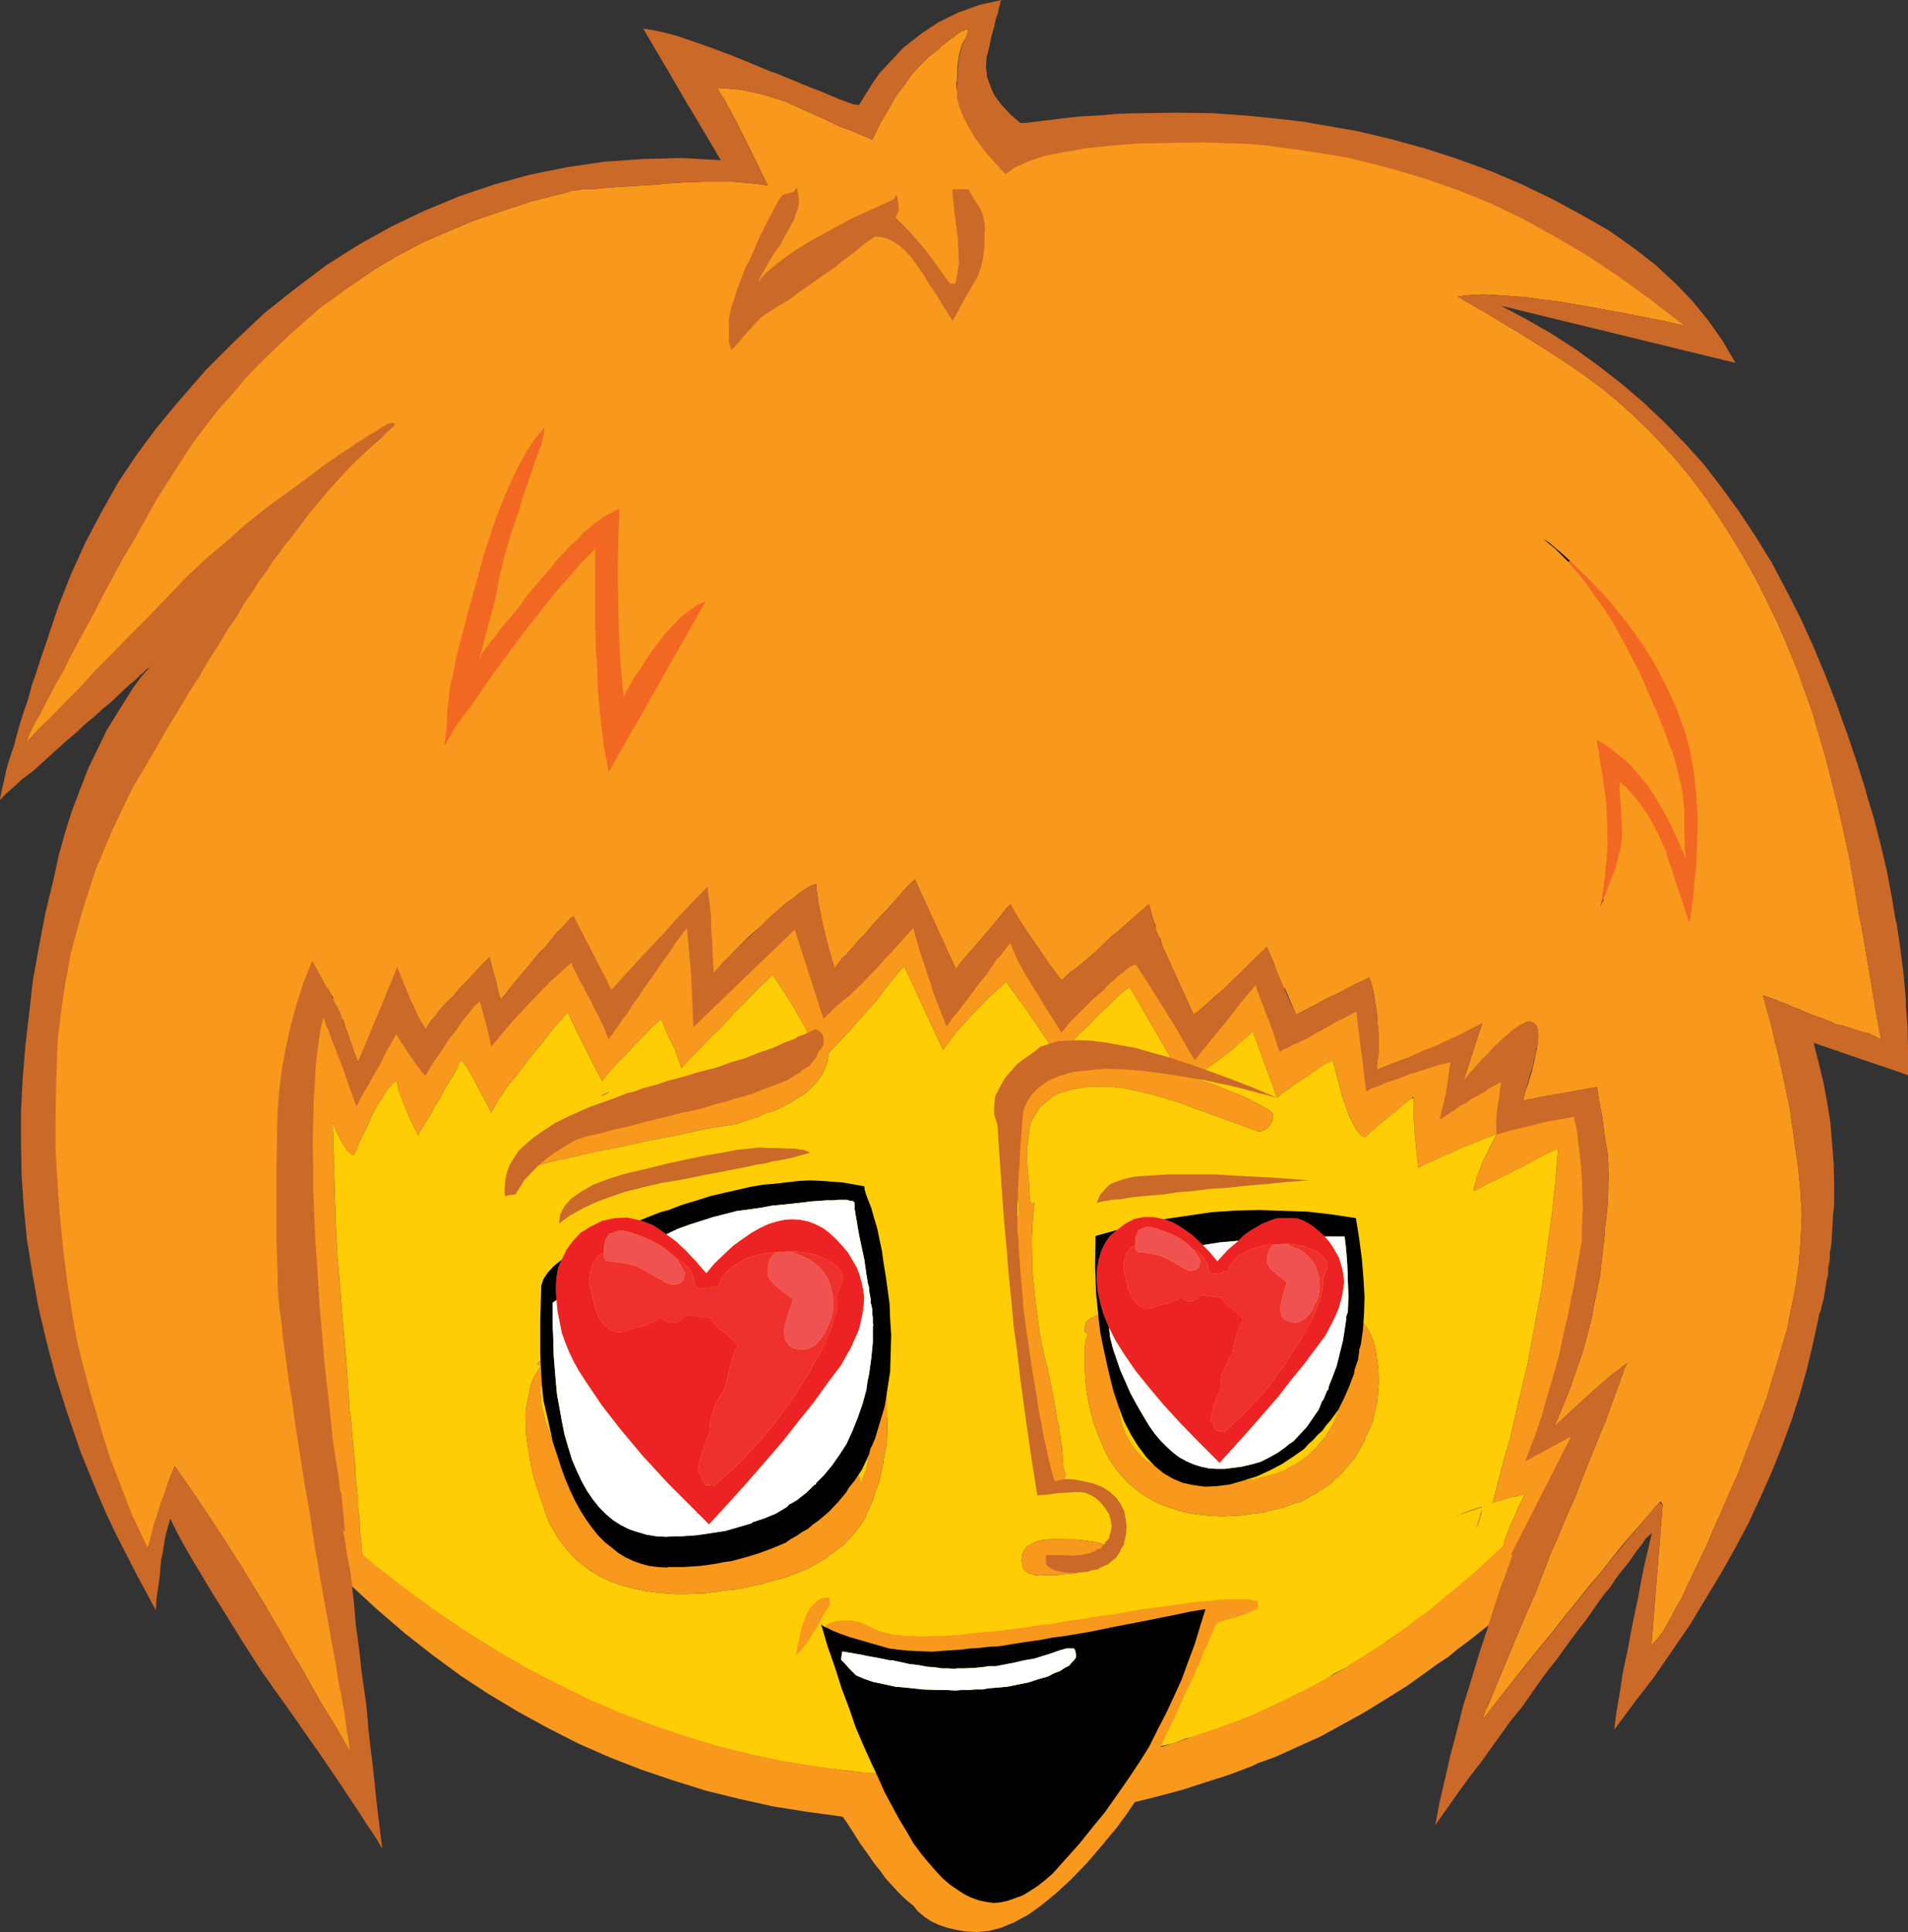 <?xml version="1.0" encoding="utf-8"?>
<!-- Generator: Adobe Illustrator 13.0.0, SVG Export Plug-In . SVG Version: 6.00 Build 14948)  -->
<svg version="1.2" baseProfile="tiny" id="Layer_1" xmlns="http://www.w3.org/2000/svg" xmlns:xlink="http://www.w3.org/1999/xlink"
	 x="0px" y="0px" width="176.95px" height="179.15px" viewBox="0 0 176.95 179.15" xml:space="preserve">
<rect x="0" y="0" width="176.95" height="179.15" fill="#333333" stroke="none"/>
<path fill-rule="evenodd" fill="#F8981D" d="M60.4,17.15l-1.75,0.1l-1.5,0.101l-1.3,0.1l-1,0.101H54l-0.6,0.1H53l-0.1,0.1l-0.6,0.15
	l-2.95,0.75l-2.75,0.9l-2.65,0.899l-2.5,1.05l-2.399,1.051l-2.25,1.199L34.7,25l-1.95,1.351l-1.55,1l-1.399,1.05l-1.4,1l-1.25,1
	l-1.25,0.9l-1.15,0.949l-1.1,0.9l-0.95,0.9l-1,0.8l-0.85,0.8l-0.8,0.75l-0.7,0.8l-0.7,0.65l-0.55,0.7l-0.5,0.649l-0.4,0.65
	l-1.35,1.899l-1.25,1.95l-2.3,3.8l-2.2,3.7l-1.9,3.7l-0.95,1.75l-0.85,1.8l-0.8,1.75L4.9,62l-0.75,1.7l-0.6,1.75l-1.101,3.4
	L3.5,67.7l1.051-1L5.5,65.75l0.9-0.85l0.8-0.85l0.75-0.75l0.65-0.7l0.649-0.55L9.7,61.5l0.65-0.6l0.75-0.75l0.45-0.4l0.55-0.399
	l0.5-0.5l0.6-0.5l0.601-0.55l0.699-0.5l0.65-0.601l0.75-0.6l0.75-0.65l0.85-0.6l0.801-0.75l0.899-0.7l0.9-0.8l1-0.75L22.051,51
	l1.05-0.8l2.25-1.75l2.35-1.95l2.55-1.949l2.65-2.15l2.85-2.15l-1.399,1.2l-2.45,2.3l-2.3,2.4l-2.15,2.4l-1.95,2.55l-0.35,0.45
	l-0.35,0.55l-0.45,0.649l-0.45,0.801l-0.55,0.8l-0.601,0.95l-0.649,1l-0.65,1.149l-0.8,1.15l-0.8,1.3l-0.9,1.35l-0.899,1.5l-1,1.5
	L16,65.9l-1.1,1.7l-1.1,1.85l-2.25,3.7L10.5,75l-0.85,1.9L8,80.7l-1.25,3.9L5.7,88.5l-0.649,3.95l-0.25,2l-0.15,2l-0.05,4.101
	l0.05,3.949l0.25,3.801l0.25,3.649l0.45,3.55l0.45,3.351l0.55,3.2l0.649,3.05l0.801,2.95l0.699,2.699l0.351,1.301l0.399,1.3
	l0.7,2.399l0.7,2.301l0.6,2.1l0.601,2l0.25,0.9l0.3,0.899l0.6,1.75l0.051-0.5l0.199-0.7l0.2-0.899l0.351-1.101l0.149-0.649l0.2-0.7
	l0.55-1.5l0.55-1.8l0.7-1.9l0.95,1.351l1,1.449l1,1.5l1.1,1.65l1.051,1.65l1.149,1.8l2.351,3.85v0.05l0.1,0.15l0.15,0.25l0.25,0.45
	l0.25,0.45l0.35,0.55l0.35,0.649l0.5,0.851l0.45,0.85l0.601,0.95l0.6,1.05l0.7,1.25l0.7,1.25l0.85,1.351l0.85,1.449l0.95,1.65v-0.9
	v-0.949l-0.1-1.15l-0.05-0.6V158.2l-0.101-0.7l-0.05-0.699l-0.1-0.75l-0.051-0.7l-0.1-0.45l-0.05-0.4l-0.101-0.8l-0.199-1.7
	l-0.2-0.949l-0.15-1L31,149l-0.1-0.55l-0.05-0.5l-0.15-0.6l-0.1-0.55l-0.2-1.15l-0.1-0.35L30.25,145l-0.1-0.6l-0.2-1.25l-0.3-1.35
	l-0.25-1.4l-0.3-1.45L29,138.551l-0.05-0.2v-0.15l-0.1-0.7l-0.601-3.1l-0.6-3.3l-0.45-1.7l-0.25-1.6l-0.25-1.551l-0.1-1.449
	l-0.101-1.45L26.551,122l0.05-1.3l0.25-1.2L27,118.4l0.15-1.1V116.7v-0.3v-0.15l0.05-0.1l0.101-1.15v-1.05v-1.05l-0.25-1.75
	L27,109.45V109l-0.1-0.649l-0.05-0.601l-0.25-1.75l-0.05-1.55L26.5,102.9l0.15-1.4l0.15-1.399l0.3-1.25l0.35-1.2l0.5-1.05l0.45-0.9
	l0.25,1l-0.15,0.4l-0.05,0.45L28.4,99.7l-0.15,3.05v1l0.25,7.351l0.15,2.55l0.25,2.7l0.25,2.75l0.35,2.95l0.2,2.199l0.3,2.15
	l-0.149,0.55l-0.05,0.601l-0.051,0.6l0.45,3.8l0.05,0.75l-0.1,1.7l0.05,1.5v0.65l0.05,0.6l0.2,1.1l0.101,0.351l0.199,0.6l0.351,0.45
	v0.3v0.15l0.05,0.2l0.1,0.699l0.2,1.2l0.2,1l0.2,0.9l0.05,0.3l0.1,0.3l0.2,0.5l0.2,0.3l0.2,0.101l0.3-0.05l0.25-0.101l0.2-0.2
	l0.149-0.199V145v-0.199l0.051-0.2v-0.25l0.05-0.3l-0.05-0.101v-0.05v-0.1v-0.25L33.5,143.25v-0.3l-0.1-0.8l-0.05-0.5v-0.5v-0.1
	v-0.15v-0.1v-0.15l-0.101-0.35v-0.351l-0.05-0.1v-0.05V139.7v-0.2v-0.55l-0.1-0.649l-0.05-0.7l-0.101-0.8v-0.851l-0.1-1l-0.101-1.05
	l-0.1-1.15l-0.1-1.149l-0.101-0.7l-0.05-0.2v-0.149v-0.301l-0.1-1.35l-0.101-1.45l-0.1-1.5l-0.3-3.3l-0.25-3.15l-0.25-3l-0.15-2.8
	l-0.3-9.649l0.1,0.3v0.05l0.05,0.1l0.101,0.2l0.3,0.65l0.25,0.5l0.3,0.45l0.2,0.35l0.1,0.1l0.051,0.051l0.1,0.1l0.2,0.15h0.1h0.05
	l0.101,0.05l0.6-1.45l0.75-1.45l0.3-0.8l0.351-0.65l0.7-1.1l0.3-0.5l0.35-0.4l0.3-0.35l0.351-0.2l-0.05,0.25l0.1,0.351l0.1,0.449
	l0.25,0.601l0.25,0.649l0.351,0.851l0.399,0.899l0.551,1.051L38.9,105l0.25-0.35l0.3-0.55l0.4-0.601l0.399-0.8l0.551-0.85l0.55-1.05
	l0.7-1.101l0.399-0.8l0.15-0.35l0.2-0.25l0.5,0.699l0.6,1l0.6,1.15l0.75,1.4l0.301,0.649l0.449-0.85l0.25-0.45l0.351-0.4l0.3-0.55
	l0.4-0.5l0.85-1.05l0.95-1.25l1.05-1.3l1.15-1.45l1.35-1.55l0.8,1.7l0.4,0.8l0.2,0.399l0.1,0.2l0.05,0.101l0.101,0.149v0.05
	l0.05,0.101l0.1,0.2l0.2,0.399l0.4,0.8l0.8,1.5l0.399-0.55l0.5-0.55l0.551-0.65L58,97.851l0.7-0.8l0.8-0.801l0.851-0.899l1-0.9
	l0.05,0.2l0.05,0.2l0.15,0.3l0.1,0.3l0.2,0.45l0.2,0.45l0.3,0.55l0.15,0.35l0.199,0.551l0.45,1.25l0.8-0.9l0.95-0.95l0.95-1l1.05-1
	L68,94.051l1.15-1.15l1.2-1.25l1.3-1.25l0.6,0.9l0.601,0.899l0.5,0.8l0.5,0.851l0.399,0.7l0.4,0.699l0.15,0.301L75,95.9l0.301,0.65
	l-0.9,0.6l-1.1,0.7L72,98.551l-1.5,0.699l-0.85,0.301l-0.9,0.399l-1.899,0.75l-2.101,0.75l-2.3,0.8l-2.649,0.801l-1.25,0.399
	l-1.101,0.45l-1.1,0.35l-1,0.4l-1.75,0.8l-1.55,0.7l-0.65,0.35l-0.55,0.4l-0.55,0.3l-0.45,0.351l-0.65,0.699l1.8-0.5l2.051-0.449
	l2.149-0.5l2.351-0.45l2.449-0.55l2.65-0.5l2.75-0.601l3-0.5l1-0.35l0.95-0.3l0.399-0.2l0.2-0.101l0.101-0.05H71.2l0.851-0.3
	l0.75-0.4l0.699-0.35l0.601-0.4l0.6-0.35l0.9-0.9l0.7-0.899l0.399-1l0.2-1l0.4-0.45l0.5-0.5l1.05-1.1l0.55-0.65l0.6-0.7l1.351-1.5
	l0.7-0.95l0.649-0.8l0.601-0.75l0.55-0.6l3.6,7.75l1.25-1.65l1.45-1.6l1.5-1.55l1.65-1.5l0.649,0.899l0.7,0.95l0.65,0.9l0.3,0.449
	l0.35,0.5l1.15,1.7l0.55,0.8l0.25,0.4l0.3,0.45l0.55-0.75l0.65-0.7l0.7-0.8l0.85-0.75l0.8-0.9l0.95-0.85l0.95-0.95l1.1-0.9
	l4.7,8.101l-1.649-0.45l-1.601-0.3l-1.5-0.25l-1.35-0.101l-1.25-0.05l-1.15,0.15l-1.1,0.149L98.9,99L98,99.351l-0.75,0.55l-0.75,0.5
	l-0.6,0.65l-0.55,0.75L95,102.65l-0.35,0.9l-0.2,1.05l-0.149,1.149V107l0.05,2.7l0.2,2.851L94.2,113.25l-0.2,0.551l-0.1,0.699
	l-0.05,0.801v0.949v0.15v0.15l0.05,0.35v0.35l0.05,0.45l0.101,1.15l0.1,1.45l0.05,0.85l0.101,0.95l0.199,2.149l0.25,2.45l0.101,1.2
	l0.2,1.15l0.1,1.05l0.2,1l0.1,0.899l0.2,0.851l0.15,0.75l0.199,0.7l0.101,0.6l0.2,0.55l0.199,0.45l0.2,0.4l0.2,0.3l0.2,0.25
	l0.2,0.149l0.199,0.101l0.101,0.35l0.2,0.3l0.1,0.2l0.2,0.15l0.3-0.15l0.1-0.149l0.15-0.101v-0.149l0.05-0.101l0.101-0.2V137v-0.149
	l0.05-0.101l-0.05-0.1v-0.05L98.75,136.5v-0.05l-0.1-0.25l-0.05-0.2v-0.3l-0.05-0.399v-0.351l-0.051-0.399v-0.4l-0.1-0.5l-0.05-0.1
	V133.5v-0.1v-0.2l-0.101-0.5l-0.05-0.5l-0.149-0.6L97.95,131l-0.2-1.25l-0.3-1.449l-0.3-1.45l-0.4-1.601l-0.3-1.5l-0.399-2.949
	l-0.301-2.851l-0.05-2.7v-0.149v-0.15v-0.35l0.05-0.351v-0.55l0.051-0.649l0.05-0.75l0.1-0.801l-0.35,0.15l-0.101-0.85l-0.05-0.5
	v-0.45l-0.149-1.4l-0.051-1.1v-0.9l0.101-0.7l0.149-1.199L95.65,104l0.25-0.449l0.55-0.9l0.8-0.65l0.4-0.35l0.5-0.25l1.15-0.35
	l1.3-0.25l1.5-0.051h0.75l0.899,0.101L104.7,101l1.101,0.25l1.149,0.25l1.25,0.4l1.351,0.4l1.449,0.55l5.801,2.1L117,104.9l0.25-0.1
	l0.2-0.15l0.25-0.2l0.3-0.5l0.051-0.3v-0.15l0.05-0.1L118,103.2l-0.1-0.1l-0.05-0.05l-0.2-0.15l-0.15-0.1l-0.35-0.2l-0.55-0.3
	L116,102l-0.399-0.199l-0.2-0.101l-0.1-0.05h-0.051l-0.449-0.2l-0.4-0.149l-1.85-0.75l-1.801-0.601l1-0.75l0.95-0.649l0.851-0.65
	l0.75-0.55l0.55-0.55l0.55-0.45l0.45-0.4l0.35-0.3l2.25,6.15l0.45-0.4l0.55-0.35l0.55-0.45l0.65-0.4l1.35-0.95l0.75-0.5l0.851-0.449
	l0.25,0.949l0.3,1.15l0.3,1.15l0.15,0.5l0.2,0.5l0.3,0.85v0.05l0.05,0.101l0.1,0.199l0.2,0.4l0.3,0.55l0.301,0.4l0.1,0.1l0.05,0.05
	l0.101,0.101l0.3,0.1l1.149-1.05l1.15-0.9l1-0.85l0.95-0.75l0.25-0.2v0.101v1v0.149v0.351v0.449l0.1,0.65v0.75l0.101,0.9l0.1,1.05
	l0.15,1.2l0.6-0.351l0.75-0.3l0.8-0.4l0.9-0.35l0.899-0.45l1.051-0.399l1.05-0.45l1.2-0.4l-0.5,0.9l-0.4,0.85l-0.4,0.75l-0.25,0.75
	l-0.25,0.601l-0.149,0.55l-0.15,0.45v0.399l1.2-0.649l1.15-0.551l2.1-1.05l1.8-0.95l0.8-0.399l0.75-0.351l-0.25,3.051l-0.35,3.199
	l-0.45,3.25l-0.45,3.351l-0.649,3.399l-0.65,3.551l-0.85,3.55l-0.851,3.7l-0.5,1.649l-0.399,1.55l-0.351,1.351l-0.3,1.25l0.55-0.2
	l0.301-0.05l0.699-0.25l0.65-0.101l0.8-0.25l-0.6,1.15l-0.45,1.1l-0.35,0.7l-0.25,0.7l-0.25,0.65l-0.15,0.649l-0.2,0.601l-0.1,0.55
	l-0.101,0.5v0.45v0.35l0.101,0.35l0.149,0.25l0.25,0.2l0.25,0.101l0.351,0.05l0.1-0.101l0.2-0.3l0.25-0.45l0.35-0.6l0.351-0.8
	l0.45-0.95l0.449-1.15l0.601-1.3l0.25-0.85l0.3-0.75l0.25-0.7l0.3-0.6l0.4-1.101l0.149-0.5l0.2-0.35l0.4-0.4l0.35-0.35l0.3-0.351
	l0.301-0.25l0.149-0.3l0.15-0.2l0.1-0.199l0.05-0.15l-0.05-0.3l-0.05-0.15l0.3-0.35l0.101-0.101l0.05-0.1l-0.101-0.45l-0.1-0.2
	l-0.1-0.1l-0.4-0.15l-0.45-0.05l-0.75,0.25l-0.6,0.2l-0.45,0.15l-0.35,0.149l0.199-0.75l0.25-0.8l0.25-0.85l0.301-0.95l0.25-1.05
	l0.3-1.15l0.3-1.25l0.3-1.25l0.2-1.35l0.25-1.2l0.2-1.15l0.2-1.05l0.149-1l0.2-0.85l0.1-0.851l0.2-0.649l0.101-0.65l0.1-0.55
	l0.2-0.851l0.1-0.55v-0.149h0.05l-0.05-1.551v-1.399l-0.1-1.351l-0.05-1.149l-0.101-1.15l-0.1-0.95l-0.101-0.5l-0.05-0.399
	l-0.1-0.75l0.2-0.2l0.149-0.15l0.101-0.149l0.05-0.101l-0.101-0.3l-0.1-0.149l-0.05-0.101l-0.2-0.2l-0.15-0.1l-0.149-0.35l-0.15-0.2
	l-0.25-0.15l-0.35-0.05l-0.5-0.3l-0.5,0.05l-0.05,0.25l-1.301,0.2l-1.25,0.5l-0.949,0.35l-0.851,0.351l-0.8,0.25l-0.7,0.149v-0.75
	l0.05-0.6V102.5l0.051-0.5l0.149-0.35l0.2-0.25l0.35-0.45l0.15-0.35l0.05-0.15l0.05-0.05l-0.05-0.1v-0.051l-0.1-0.149l0.25-0.351
	l0.05-0.1h0.05l-0.1-0.65l-0.101-0.25l-0.1-0.149l-0.2-0.2l-0.149-0.1l-0.45-0.051h-0.2l-0.2,0.101l-0.3,0.1l-0.25,0.2l-0.35,0.2
	l-0.351,0.3l-0.45,0.35l-0.399,0.45l-0.65,0.5l-0.5,0.45l-0.5,0.4l-0.35,0.35l-0.351,0.25l-0.149,0.2l-0.15,0.1v0.101v-0.25l0.2-0.4
	l0.2-0.45l0.149-0.55l0.15-0.4l0.05-0.399l0.05-0.25v-0.25l0.051-0.25l0.05-0.15l-0.05-0.3l-0.101-0.25l-0.2-0.2l-0.25-0.1
	l-0.199-0.351l-0.25-0.25l-0.351-0.149h-0.35L132.5,97.7l-0.149-0.3l1.45-0.7l1.35-0.6l1.2-0.601l1.1-0.6l-1.75,5.4l0.55-0.7
	L136.851,99l1.1-1.05l0.45-0.5l0.5-0.399l0.4-0.4l0.449-0.3L140.101,96l0.35-0.25l0.3-0.199l0.351-0.101l0.25-0.149l0.25-0.051
	l0.45,0.051l0.25,0.149l0.1,0.15l0.1,0.25l0.051,0.55v0.35v0.45l-0.101,0.4l-0.1,0.5l-0.25,1.149l-0.2,0.601l-0.2,0.7l-0.25,0.699
	l-0.2,0.801l2-0.4l1.801-0.3l1.6-0.3l1.45-0.25l0.2,1.3l0.3,1.5l0.2,1.6l0.3,1.8l0.05,0.95v0.5l0.05,0.601l-0.05,0.55v0.649
	l-0.05,1.351l-0.15,1.45l-0.1,0.75l-0.05,0.85l-0.2,1.7l-0.2,1.85l-0.35,1.8l-0.2,0.9l-0.101,0.45l-0.05,0.5l-0.45,1.8l-0.5,1.8
	l-0.6,1.7l-0.6,1.75l-0.7,1.7l-0.7,1.7l1.75-1.65l1.7-1.55l1.649-1.45l1.65-1.25l-0.25,0.5l-0.2,0.6l-0.45,1.25l-0.5,1.351
	l-0.55,1.55l-0.649,1.55l-0.7,1.75l-0.75,1.851l-0.75,1.949l-0.9,2.051l-0.899,2.149l-0.5,1.101l-0.45,1.199l-0.95,2.45l-1.1,2.5
	l-1.101,2.65l-1.149,2.75l-1.2,2.899l0.25-0.899l-0.2,0.55l-0.15,0.5l-0.149,0.4l-0.05,0.35l1.649-2.15l1.601-2l1.5-1.899
	l1.449-1.75l1.301-1.65l1.25-1.55l1.149-1.45l1.101-1.25l0.949-1.25l0.9-1.1l0.8-0.95l0.75-0.85l0.65-0.75l0.55-0.65l0.45-0.55
	L154,139.25l0.2,0.301l-1.05,13l0.2-0.2l0.25-0.25l0.3-0.4l0.35-0.45l0.351-0.649l0.399-0.7l0.45-0.85l0.5-0.851l0.5-1.1l0.55-1.15
	l0.601-1.25l0.649-1.35l0.65-1.55l0.7-1.551l0.75-1.75l0.8-1.75l0.7-1.899l0.7-1.8l1.3-3.45l0.5-1.7l0.5-1.6l0.45-1.601l0.449-1.5
	l0.301-1.55l0.3-1.45l0.25-1.399l0.2-1.301l0.1-1.35l0.1-1.25l0.101-2.35l-0.15-2.4l-0.25-2.4l-0.2-1.25l-0.149-1.199l-0.2-1.25
	l-0.15-1.2l-0.55-2.601l-0.55-2.6l-0.2-0.7l-0.1-0.35l-0.05-0.3L164.25,95l-0.75-2.699l0.351,0.1l0.399,0.15l0.75,0.3l0.7,0.25
	l0.65,0.3l0.55,0.2l0.25,0.1l0.3,0.15l1,0.399l0.351,0.101h0.05l0.1,0.05l0.2,0.1l0.3,0.101l0.25,0.1h0.05l0.101,0.05L170,94.851
	l0.2,0.1l0.7,0.15l0.65,0.2l1.199,0.399l0.5,0.101L173.7,96l0.4,0.2l0.35,0.2l-0.5-2.7l-0.399-2.45l-0.4-2.35l-0.35-2.1l-0.4-2.051
	l-0.3-1.8l-0.3-1.7l-0.25-1.5L171,77.2l-0.55-2.45l-0.6-2.35l-0.55-2.2l-0.65-2.2l-0.6-2.05l-0.7-1.95l-0.65-1.85l-0.95-2.3
	l-0.949-2.2l-1.051-2.15l-1-2l-1.149-2l-1.101-1.85l-1.199-1.85l-1.15-1.7l-1.3-1.75l-1.3-1.601l-1.4-1.55l-1.35-1.399l-1.45-1.4
	l-1.45-1.3l-1.55-1.25l-1.5-1.101l-1-0.699l-1.05-0.7l-1.25-0.8l-1.25-0.801l-1.45-0.899l-1.5-0.9l-1.65-1l-1.75-1l-0.75-0.45
	l0.65-0.1l0.85-0.05l0.851-0.05l1,0.05L140.7,27.5l1.15,0.101l1.35,0.2l1.3,0.149l1.45,0.25l1.45,0.25l1.65,0.3l1.649,0.301
	l1.75,0.35l1.8,0.35l1.95,0.45l-2-2.25l-1.05-1.05l-1.1-1l-1.2-1l-1.2-0.9l-2.6-1.75l-2.9-1.649l-1.5-0.75l-1.55-0.7l-1.65-0.7
	l-1.649-0.6l-1.7-0.601l-1.75-0.55l-3.65-1.05l-3.6-0.95l-3.601-0.8l-3.55-0.65l-3.6-0.55l-3.5-0.399l-3.5-0.301l-3.45-0.149
	l-2.8-0.101l-2.601-0.1l-2.35-0.1l-1.1-0.051h-1l-1.9-0.1l-1.7-0.1l-1.5-0.101l-1.2-0.1l-0.3-0.4l-0.2-0.399l-0.199-0.45l-0.101-0.4
	L88.801,8.9L88.75,8.4l-0.05-0.55l0.05-0.55l0.051-1.15l0.149-1.05l0.25-0.95l0.45-0.8L89.75,3V2.851l0.051-0.05L89.65,2.75H89.5
	l-0.1,0.101L89.15,2.9l-0.2,0.15L88.7,3.2l-0.25,0.25l-0.35,0.2l-0.351,0.3l-0.399,0.3l-0.4,0.4l-0.8,0.6L85.4,6l-0.8,0.851l-0.7,1
	l-0.8,1.05l-0.7,1.25l-0.8,1.35l-0.7,1.45l-1.65-0.7l-1.55-0.6l-1.45-0.7l-1.35-0.6l-2.1-0.95L70.7,8.75l-2.1-0.449L66.5,8.15
	l0.301,0.5l0.449,0.7l0.45,0.85l0.601,1.101l0.6,1.199l0.7,1.4l0.75,1.55l0.85,1.75l-1-0.149l-1.05-0.101l-1.2-0.1H66.7h-1.45
	l-1.5,0.05L62.101,17L60.4,17.15L60.4,17.15z M143.301,50.101l0.399,0.25v0.05L143.301,50.101L143.301,50.101z M116,91.051
	L115.851,91l-0.3,0.051l-0.25,0.149l-0.2-0.1l-0.15,0.05l-0.1,0.15v0.3l-0.45,0.45L114,92.7l-0.5,0.75l-0.25,0.4l-0.199,0.5
	l-0.45,0.45l-0.351,0.449l-0.55,0.7l-0.45,0.5l-0.149,0.2L111,96.801l-0.85-1.301l-0.75-1.149l-0.7-1.05l-0.649-0.95L107.4,91.5
	l-0.55-0.75l-0.5-0.649l-0.4-0.55l0.75-1.301l0.851-1.35l0.3,0.95l0.399,0.85l2.45,5.4l0.55-0.45l0.65-0.55l0.7-0.65l0.85-0.7
	l0.851-0.85l1-0.95l1.05-1.05l1.149-1.1l0.75,1.8l-0.55,0.45l-0.3,0.3l-0.25,0.399l-0.3-0.1h-0.25h-0.15l-0.1,0.1l-0.2,0.101
	L116,91.051L116,91.051z M127,90.65l0.2,0.6l0.2,0.801l0.3,1.899l0.05,0.9l0.101,0.95v0.85v0.9l-0.101,0.8l-0.05,0.399v0.45
	l1.9-0.75l1.85-0.649l-0.1,0.35l-4.25,1.7l-0.3-1.101l-0.25-0.949l0.1-0.101l0.15-0.1l0.1-0.2l0.05-0.1l0.101-0.051l0.05-0.3
	l0.1-0.25v-0.35l0.05-0.3l-0.1-0.7l-0.1-0.351l-0.101-0.3l-0.2-0.399l-0.1-0.2L126.601,94v-0.05l-0.45-0.7l-0.45-0.55l-0.35-0.2
	l-0.25,0.051l-0.05,0.35h-0.2l-0.351,0.05L124.301,93l-0.2,0.15l-0.55,0.35l-0.601,0.551l-0.1-0.051v0.15l-0.3,0.25l-0.95,0.8
	l-0.4,0.351l-0.3,0.35l-0.35,0.25l-0.25,0.25l-0.351,0.35l-0.3-0.35l-0.15-0.2l-0.1-0.149l-0.5-0.75l-0.6-0.851l-0.5-0.95l0.35-0.6
	l0.4-0.5l0.3-0.45l0.3-0.35l1.05,2.5l2-1.05l0.9-0.5l0.899-0.4l1.601-0.85L127,90.65L127,90.65z M93.7,83.851l0.351,0.649l1.1,1.75
	l0.55,0.801l0.601,0.85l0.5,0.75l0.55,0.8l1.1,1.45L99,90.4l0.301-0.3l0.399-0.25l0.851-0.7l0.949-0.8l1.051-1l0.55-0.55l0.649-0.5
	l1.351-1.2l1.45-1.25l0.3,1.05L107,85.4l0.2,0.55l-1.5,0.75l-1.399,1.15l-0.351-0.2l-0.2,0.1l-0.149,0.301v0.5l-0.4,0.3l-0.35,0.399
	L102,90.2l-2.05,2.2l-1.85,2.3l-0.851-1.649l-0.649-1.4l-0.55-1.15l-0.45-0.85l-0.55-0.8l-0.351-0.8l0.101-0.301l0.1-0.199
	l0.05-0.15l0.05-0.05l-0.05-0.4l-0.1-0.25l-0.15-0.3l-0.2-0.15l-0.3-0.149h-0.35l-0.3,0.149l-0.4-0.3l-0.3-0.1L92.5,85.9
	l-0.199,0.15L92.2,86.2l-0.1,0.15l0.05,0.25L92,86.75L91.9,87l-0.05,0.75l0.1,0.2l-0.35,0.351l-0.3,0.449l-0.351,0.5l-0.3,0.601
	L90,90.75l-0.649,1.051l-0.7,1.1l-0.7,1.2l-0.649-1.4l-0.5-1.25l-0.5-1.149l-0.351-0.95l-0.25-1L85.5,87.5l0.4-0.55l0.15-0.25
	l0.199-0.149l0.15-0.25l0.05-0.101h0.05l-0.05-0.3v-0.2l-0.1-0.35l-0.15-0.25L86,84.95l-0.3-0.05h-0.2L85.351,85l-0.4,0.15
	L84.5,85.5l-0.1-0.1l-0.35-0.45L83.75,84.7l-0.25-0.1l-0.149,0.05l-0.2,0.15l-0.1,0.35L83,85.601v0.649l0.101,0.351l-0.45,0.35
	l-0.55,0.4l-0.5,0.5L81,88.4l-0.6,0.65L79.7,89.7l-0.649,0.75l-0.75,0.75l-0.75,0.9l-0.4-0.45l-0.45-0.4l-0.6-0.35l-0.65-0.3
	l-0.3-0.851l-0.1-0.25L75,89.301l-0.1-0.4l-0.25-0.65l-0.2-0.55l-0.399-0.85l0.5-0.65l0.399-0.45l0.2-0.35l0.05-0.1h0.05L75.2,84.75
	l-0.149-0.35l-0.15-0.15l-0.1-0.05L74.5,84.15l-0.449,0.05l-0.25,0.05l-0.2,0.15L73,84.75l-0.649,0.551L72,85.601l-1,0.85
	l-0.699,0.7L69.7,87.7l-0.25,0.2l-1.3,1.4l-1-0.051l0.7-0.8l0.8-0.8l0.85-0.85l1-0.851l0.851-0.85l0.8-0.7l0.75-0.65l0.7-0.5
	l0.6-0.5l0.55-0.35l0.5-0.3l0.45-0.15v0.45l0.101,0.6l0.1,0.75l0.2,0.95l0.2,1.05l0.3,1.2l0.35,1.351l0.45,1.5l0.45-0.601l0.25-0.35
	l0.35-0.3L79.2,87.7l0.4-0.5l0.5-0.45l0.95-1.149l1.149-1.2l1.25-1.4l0.65-0.75l0.75-0.699l3.8,8.3l0.7-0.9l0.7-0.8l1.35-1.55
	l1.2-1.45l0.55-0.7L93.7,83.851L93.7,83.851z M148.75,83.4l-0.199,0.35l-0.101,0.351l0.05-0.4l0.101-0.35L148.75,83.4L148.75,83.4z
	 M45.851,96.4l-0.2-0.55L45.5,95.4l-0.3-0.8L45,94.2l-0.149-0.25l-0.101-0.399L44.7,93.25l-0.1-0.25L44.5,92.851l-0.149-0.3
	L44.25,92.4l-0.199-0.1l-0.15,0.05l-0.25,0.05l-0.2,0.2l-0.3,0.25L42.9,93.25l-0.25,0.051L42.5,93.45l-0.1,0.45l-0.05,0.05
	l-0.5,0.45l-0.5,0.55l-0.75,0.851l-0.8,1.1l-0.351,0.5l-0.6,0.85l-0.25-0.75l-0.2-0.6l-0.2-0.45l0.05-0.1V96.2l-0.1-0.649l-0.1-0.25
	l-0.101-0.15l-0.2-0.2l-0.199-0.1l-0.45-0.05l-0.3,0.149l-0.7-0.149H35.75L35.5,94.95l-0.149,0.101L35.2,95.45v0.3l0.101,0.301v0.05
	l0.05,0.1l0.1,0.2l-0.6,0.85l-0.5,0.65l-0.45,0.75l-0.55,0.8l-0.5,0.9L32.4,99.4l-0.35-0.8l-0.351-0.75l-0.3-0.65v-0.5v-0.25
	l0.05-0.2l0.05-1V95l0.15-0.3l0.15-0.2l0.25,0.801l0.35,0.949l0.35,1.051L33.2,98.5l0.851-2l1-1.649l1-1.45l1.149-1.1l0.5,0.6
	l0.55,0.7l1,1.45L39.5,95.5l0.101-0.3l0.2-0.25L40,94.601l0.351-0.351l0.3-0.449l0.4-0.45l0.449-0.5l0.551-0.5l0.649-0.8
	l0.851-0.851l0.85-0.95l1-1l0.3,1.2L46,91l0.2,0.9l0.101,0.4L46.45,92.7l1.15-1.45L48.65,90l0.95-1.149l0.45-0.55l0.5-0.45
	l0.75-0.95l0.35-0.45l0.4-0.35l0.6-0.65l0.25-0.3l0.3-0.2l0.351,0.8l0.55,1.101l0.55,1.35l0.7,1.65l0.05-0.2l0.1-0.1V89.5
	l0.051,0.051H55.5v0.1L55.4,90l0.1,0.301l-0.3,0.1l-0.25,0.05l-0.8,0.25l-0.4-0.8l-0.35-0.5l0.15-0.4l0.149-0.3l0.101-0.25l0.05-0.1
	l-0.05-0.45v-0.35L53.7,87.2l-0.05-0.25l-0.2-0.399l-0.149-0.101H53.2h-0.399l-0.45,0.25l-0.5,0.4l-0.3,0.3l-0.25,0.4l-0.65,0.649
	l-0.6,0.8l-0.351,0.4l-0.3,0.5l-0.6,1.05l-0.4,0.5l-0.35,0.601l-0.7,1.25l-0.75,1.35l-0.4,0.7L45.851,96.4L45.851,96.4z
	 M30.95,92.601l-0.399-0.15h-0.45h-0.15l0.101-0.3l0.149-0.2l0.2-0.3l0.1,0.2l0.051,0.1l0.1,0.15L30.95,92.601L30.95,92.601z
	 M28.65,95.101l0.05,0.05l-0.1,0.1L28.65,95.101L28.65,95.101z M65.25,84.65l-0.149-0.15L65,84.45l-0.35-0.05l0.5-0.5L65.25,84.65
	L65.25,84.65z M64,89.15l-0.05-0.5l0.15-0.25h0.05l0.2-0.55l0.25-0.45L65,86.65L65.25,86l0.101-0.25l0.1-0.149l0.601,3.6l-1.7,0.05
	H64V89.15L64,89.15z M65.601,92.351l-0.05,0.05l-0.301,0.4l-0.149-0.5L65.601,92.351L65.601,92.351z M56.7,93.5l0.851-1l1-0.149
	l-0.65,0.95l-0.6,0.85l-0.551,0.7L56.301,95.5L56.2,95.65l-0.75-1.95L55.2,93l1.25-0.3L56.7,93.5L56.7,93.5z"/>
<polygon fill-rule="evenodd" fill="#FFCD05" points="38.851,98.25 39.45,97.4 38.95,97.301 38.601,97.051 38.4,96.9 38.601,97.5 
	38.851,98.25 "/>
<polygon fill-rule="evenodd" fill="#FFCD05" points="55.2,90.4 55.4,90 55.5,89.65 55.5,89.551 55.551,89.551 55.5,89.5 
	55.5,89.551 55.4,89.65 55.351,89.851 55.15,90.101 54.95,90.45 55.2,90.4 "/>
<polygon fill-rule="evenodd" fill="#FFCD05" points="63.95,88.65 64,89.15 64,89.25 64.351,89.25 64.15,88.4 64.101,88.4 
	63.95,88.65 "/>
<path fill-rule="evenodd" fill="#FFCD05" d="M106.2,98.851l1.601,0.3l1.649,0.45l-4.7-8.101l-1.1,0.9l-0.95,0.95l-0.95,0.85
	l-0.8,0.9l-0.85,0.75l-0.7,0.8l-0.65,0.7l-0.55,0.75l-0.3-0.45l-0.25-0.4l-0.55-0.8l-1.15-1.7l-0.35-0.5l-0.3-0.449l-0.65-0.9
	l-0.7-0.95l-0.649-0.899l-1.65,1.5l-1.5,1.55l-1.45,1.6l-1.25,1.65l-3.6-7.75l-0.55,0.6L82.7,90.95l-0.649,0.8l-0.7,0.95L80,94.2
	l-0.6,0.7l-0.55,0.65l-1.05,1.1l-0.5,0.5l-0.4,0.45l-0.2,1l-0.399,1l-0.7,0.899l-0.9,0.9l-0.6,0.35l-0.601,0.4l-0.699,0.35
	l-0.75,0.4l-0.851,0.3h-0.149l-0.101,0.05l-0.2,0.101l-0.399,0.2l-0.95,0.3l-1,0.35l-3,0.5l-2.75,0.601l-2.65,0.5l-2.449,0.55
	l-2.351,0.45l-2.149,0.5L51,107.75l-1.8,0.5l0.65-0.699l0.45-0.351l0.55-0.3l0.55-0.4l0.65-0.35l1.55-0.7l1.75-0.8l1-0.4l1.1-0.35
	l1.101-0.45l1.25-0.399l2.649-0.801l2.3-0.8l2.101-0.75l1.899-0.75l0.9-0.399l0.85-0.301l1.5-0.699l1.301-0.7l1.1-0.7l0.9-0.6
	L75,95.9l-0.199-0.35l-0.15-0.301l-0.4-0.699l-0.399-0.7L73.351,93l-0.5-0.8l-0.601-0.899l-0.6-0.9l-1.3,1.25l-1.2,1.25L68,94.051
	L66.95,95.2l-1.05,1l-0.95,1L64,98.15l-0.8,0.9l-0.45-1.25l-0.199-0.551L62.4,96.9l-0.3-0.55l-0.2-0.45l-0.2-0.45l-0.1-0.3
	l-0.15-0.3l-0.05-0.2l-0.05-0.2l-1,0.9L59.5,96.25l-0.8,0.801l-0.7,0.8L57.301,98.5l-0.551,0.65l-0.5,0.55l-0.399,0.55l-0.8-1.5
	l-0.4-0.8l-0.2-0.399l-0.1-0.2l-0.05-0.101V97.2L54.2,97.051l-0.05-0.101l-0.1-0.2l-0.2-0.399l-0.4-0.8l-0.8-1.7l-1.35,1.55
	l-1.15,1.45l-1.05,1.3l-0.95,1.25l-0.85,1.05l-0.4,0.5l-0.3,0.55l-0.351,0.4l-0.25,0.45l-0.449,0.85l-0.301-0.649l-0.75-1.4
	L43.9,100l-0.6-1l-0.5-0.699l-0.2,0.25l-0.15,0.35l-0.399,0.8l-0.7,1.101l-0.55,1.05l-0.551,0.85l-0.399,0.8l-0.4,0.601l-0.3,0.55
	L38.9,105l-0.1,0.301l-0.551-1.051l-0.399-0.899L37.5,102.5l-0.25-0.649L37,101.25l-0.1-0.449l-0.1-0.351l0.05-0.25l-0.351,0.2
	l-0.3,0.35l-0.35,0.4l-0.3,0.5l-0.7,1.1L34.5,103.4l-0.3,0.8l-0.75,1.45l-0.6,1.45l-0.101-0.05H32.7h-0.1l-0.2-0.15l-0.1-0.1
	l-0.051-0.051l-0.1-0.1l-0.2-0.35l-0.3-0.45l-0.25-0.5l-0.3-0.65L31,104.5l-0.05-0.1v-0.05l-0.1-0.3l0.3,9.649l0.15,2.8l0.25,3
	l0.25,3.15l0.3,3.3l0.1,1.5l0.101,1.45l0.1,1.35v0.301v0.149l0.05,0.2l0.101,0.7l0.1,1.149l0.1,1.15l0.101,1.05l0.1,1v0.851
	l0.101,0.8l0.05,0.7l0.1,0.649v0.55v0.2v0.101v0.05l0.05,0.1v0.351l0.101,0.35v0.15v0.1v0.15v0.1v0.5l0.05,0.5l0.1,0.8v0.3
	l0.051,0.301v0.25v0.1v0.05l0.05,0.101l-0.05,0.3v0.25l-0.051,0.2V145v0.051l3.101,2.35l3.2,2.2L43,151.65l3.25,1.95l3.25,1.75
	l3.301,1.6l3.3,1.45l3.35,1.35l3.351,1.101l3.399,1l3.4,0.85l3.5,0.75l3.45,0.5l3.5,0.4l3.55,0.25l3.6,0.1l0.9-0.05h0.95l1.899-0.05
	l3.7-0.25l3.6-0.45l3.601-0.55l3.5-0.8l1.7-0.45l0.399-0.15l0.45-0.1l0.9-0.2l0.8-0.3L110,161.2l0.45-0.1l1.7-0.55l1.65-0.601
	l1.699-0.6l3.2-1.45l1.55-0.8l1.601-0.75l1.5-0.9l0.35-0.25l0.4-0.2l0.8-0.399l1.5-0.95l0.75-0.5l0.8-0.45l0.7-0.55l0.75-0.5
	l1.5-1.05l2.9-2.2l2.8-2.4l2.8-2.55l0.15-0.649l0.25-0.65l0.25-0.7l0.35-0.7l0.45-1.1l0.6-1.15l-0.8,0.25l-0.65,0.101l-0.699,0.25
	L139,139.15l-0.55,0.2l0.3-1.25l0.351-1.351l0.399-1.55l0.5-1.649l0.851-3.7l0.85-3.55l0.65-3.551l0.649-3.399l0.45-3.351l0.45-3.25
	l0.35-3.199l0.25-3.051l-0.75,0.351l-0.8,0.399l-1.8,0.95l-2.1,1.05l-1.15,0.551l-1.2,0.649v-0.399l0.15-0.45l0.149-0.55l0.25-0.601
	l0.25-0.75l0.4-0.75l0.4-0.85l0.5-0.9l-1.2,0.4l-1.05,0.45l-1.051,0.399l-0.899,0.45l-0.9,0.35l-0.8,0.4l-0.75,0.3l-0.6,0.351
	l-0.15-1.2l-0.1-1.05l-0.101-0.9v-0.75l-0.1-0.65v-0.449v-0.351v-0.149v-1l-0.25,0.1l-0.95,0.75l-1,0.85l-1.15,0.9l-1.149,1.05
	l-0.3-0.1l-0.101-0.101l-0.05-0.05l-0.1-0.1l-0.301-0.4l-0.3-0.55l-0.2-0.4l-0.1-0.199l-0.05-0.101v-0.05l-0.3-0.85l-0.2-0.5
	l-0.15-0.5l-0.3-1.15l-0.3-1.15l-0.25-0.949l-0.851,0.449l-0.75,0.5l-1.35,0.95l-0.65,0.4l-0.55,0.45l-0.55,0.35l-0.45,0.4
	l-2.25-6.15l-0.35,0.3l-0.45,0.4l-0.55,0.45l-0.55,0.55l-0.75,0.55l-0.851,0.65l-0.95,0.649l-1,0.75l1.801,0.601l1.85,0.75
	l0.4,0.149l0.449,0.2h0.051l0.1,0.05l0.2,0.101L116,102l0.601,0.301l0.55,0.3l0.35,0.2l0.15,0.1l0.2,0.15l0.05,0.05l0.1,0.1
	l0.101,0.2l-0.05,0.1v0.15l-0.051,0.3l-0.3,0.5l-0.25,0.2l-0.2,0.15l-0.25,0.1l-0.199,0.05l-5.801-2.1l-1.449-0.55l-1.351-0.4
	l-1.25-0.4l-1.149-0.25L104.7,101l-0.95-0.149l-0.899-0.101h-0.75l-1.5,0.051l-1.3,0.25l-1.15,0.35l-0.5,0.25l-0.4,0.35l-0.8,0.65
	l-0.55,0.9L95.65,104l-0.15,0.551l-0.149,1.199l-0.101,0.7v0.9l0.051,1.1l0.149,1.4v0.45l0.05,0.5l0.101,0.85l0.35-0.15l-0.1,0.801
	l-0.05,0.75L95.75,113.7v0.55l-0.05,0.351v0.35v0.15v0.149l0.05,2.7l0.301,2.851l0.399,2.949l0.3,1.5l0.4,1.601l0.3,1.45l0.3,1.449
	l0.2,1.25l0.101,0.601l0.149,0.6l0.05,0.5l0.101,0.5v0.2v0.1v0.051l0.05,0.1l0.1,0.5v0.4l0.051,0.399v0.351l0.05,0.399v0.3l0.05,0.2
	l0.1,0.25v0.05l0.051,0.101v0.05l0.05,0.1l-0.05,0.101V137v0.25l-0.101,0.2l-0.05,0.101v0.149l-0.15,0.101l-0.1,0.149l-0.3,0.15
	l-0.2-0.15l-0.1-0.2l-0.2-0.3l-0.101-0.35L97.301,137l-0.2-0.149l-0.2-0.25l-0.2-0.3l-0.2-0.4l-0.199-0.45l-0.2-0.55l-0.101-0.6
	l-0.199-0.7l-0.15-0.75L95.45,132l-0.1-0.899l-0.2-1l-0.1-1.05l-0.2-1.15l-0.101-1.2l-0.25-2.45l-0.199-2.149l-0.101-0.95
	l-0.05-0.85l-0.1-1.45l-0.101-1.15l-0.05-0.45v-0.35l-0.05-0.35v-0.15v-0.15v-0.949l0.05-0.801l0.1-0.699l0.2-0.551l0.351-0.699
	l-0.2-2.851l-0.05-2.7v-1.25l0.149-1.149l0.2-1.05l0.35-0.9l0.351-0.85l0.55-0.75l0.6-0.65l0.75-0.5l0.75-0.55L98.9,99l0.95-0.25
	l1.1-0.149l1.15-0.15l1.25,0.05l1.35,0.101L106.2,98.851L106.2,98.851z M53.601,97.851h-0.05v-0.05L53.601,97.851L53.601,97.851z
	 M56.45,101.301l-0.35,0.199l-0.25,0.101H55.75l0.7-0.351V101.301L56.45,101.301z M80.801,120.5l0.149,0.15l0.101,0.9l0.199,1.1
	l0.2,1.2l0.3,1.399l0.15,1.101v0.25l0.05,0.3l0.101,0.6l0.1,1.051l0.1,1.1v1v0.5v0.25l0.051,0.3l-0.051,2l-0.149,0.9L82,135.051
	l-0.05,0.5l-0.399,1.8l-0.301,0.8l-0.149,0.4L81,139l-0.35,0.801l-0.2,0.399l-0.1,0.2l-0.05,0.1v0.15l-0.45,0.7l-0.5,0.7
	L78.75,142.7l-0.6,0.65l-0.4,0.25l-0.35,0.3l-0.4,0.25l-0.35,0.3l-0.85,0.5l-0.851,0.5l-1,0.4l-1.05,0.399l-1.1,0.301L71.2,146.7
	l-0.55,0.2L70,147l-0.6,0.15l-1.3,0.25l-0.7,0.05l-0.65,0.101l-1.399,0.199l-1.5,0.051H62.5l-1.35-0.101l-1.2-0.149l-1.2-0.25
	L57.65,147l-1.05-0.35l-0.9-0.45l-0.95-0.55l-0.8-0.6l-0.8-0.7l-0.65-0.75l-0.649-0.851l-0.55-0.899l-0.5-0.95l-0.351-1.05
	l-0.75-2.2l-0.3-1.05l-0.2-0.95l-0.3-1.85l-0.1-0.9v-0.8l-0.051-0.851l0.051-0.75l0.3-1.449l0.149-0.7l0.25-0.601l0.7-1.149
	l-0.25-0.05h-0.1l-0.05-0.101l0.1-0.05l0.1-0.15l0.25-0.1l0.351-0.2l0.45-0.149l0.449-0.25l0.65-0.25l0.65-0.301l0.85-0.25
	l0.85-0.399L55.45,124l1.05-0.399l1.2-0.351l2.351-0.899l2.449-0.75l2.5-0.65l2.551-0.55l2.55-0.55l2.649-0.351l2.7-0.3l2.8-0.149
	l1.45-0.101l0.351,0.65l0.3,0.399L80.801,120.5L80.801,120.5z M137.45,139.7v0.05l-2.399,0.801l1.3-0.5L137.45,139.7L137.45,139.7z
	 M137.45,139.9l-0.149,0.8l-0.4,1.05L137.45,139.9L137.45,139.9z M127.601,125.2l0.2,1.55l0.05,0.801v0.8l-0.05,0.399v0.45
	l-0.101,0.9l-0.2,0.85l-0.199,0.9l-0.351,0.8l-0.2,0.4l-0.1,0.199l-0.05,0.101v0.149l-0.45,0.801l-0.5,0.899l-0.55,0.601l-0.5,0.649
	L124,137l-0.3,0.25l-0.25,0.301l-0.7,0.449l-0.35,0.2l-0.3,0.25l-0.75,0.4l-0.7,0.399l-0.45,0.101l-0.399,0.149L119,139.801
	L118.101,140l-0.45,0.101l-0.4,0.149l-0.949,0.101l-0.5,0.05l-0.45,0.1l-1,0.051l-1,0.05l-1.101-0.05l-1-0.101l-0.949-0.149
	l-0.9-0.2l-1.75-0.601l-0.8-0.399l-0.7-0.4l-0.75-0.55l-0.65-0.55l-0.6-0.601l-0.55-0.649l-0.55-0.75l-0.45-0.8l-0.75-1.7
	l-0.45-1.25l-0.35-1.3l-0.25-1.351l-0.15-1.399l-0.05-1.15v-0.85v-0.551v-0.149l0.05-0.7l0.25-0.7l-0.15-0.1l-0.1-0.05l-0.05-0.101
	v-0.149v-0.25l0.1-0.45l0.4-0.351l0.649-0.3l1-0.25l1.2-0.25l1.5-0.2l1.75-0.149l2.101-0.05l0.55-0.051h0.35h0.55H112h0.75h0.851
	h1.85h1.05h1.15h2.55h1.351h1.55h1.1l0.9,0.15l0.35,0.05l0.3,0.101l0.25,0.149l0.2,0.2l0.2,0.3v0.2l-0.05,0.2v0.25l0.149,0.149
	l0.2,0.25l0.15,0.25l0.2,0.351l0.3,0.7l0.1,0.399L127.601,125.2L127.601,125.2z M94.75,144.601l0.051-0.5L95,143.7l0.301-0.35
	l0.5-0.25l0.55-0.25l0.75-0.101l0.85-0.05l1,0.05h0.9l0.85,0.101l0.7,0.1l0.65,0.15l0.399,0.149l0.351,0.2L103,143.7l0.101,0.3
	L103,144.4l-0.3,0.4l-0.5,0.3l-0.3,0.149l-0.3,0.2l-0.5,0.101l-0.5,0.149l-1.101,0.2l-0.699,0.05l-0.7,0.101h-0.75h-0.4h-0.2h-0.1
	h-0.05v0.05l-0.65-0.05l-0.3-0.101l-0.2-0.05l-0.25-0.15l-0.149-0.1l-0.2-0.3l-0.101-0.55v-0.15V144.601L94.75,144.601z"/>
<polygon fill-rule="evenodd" fill="#F8981D" points="55.851,101.601 56.101,101.5 56.45,101.301 56.45,101.25 55.75,101.601 
	55.851,101.601 "/>
<path fill-rule="evenodd" fill="#F8981D" d="M80.95,120.65l-0.149-0.15l-0.45-0.5l-0.3-0.399l-0.351-0.65l-1.45,0.101l-2.8,0.149
	l-2.7,0.3l-2.649,0.351l-2.55,0.55L65,120.95l-2.5,0.65l-2.449,0.75L57.7,123.25l-1.2,0.351L55.45,124l-0.95,0.351l-0.85,0.399
	l-0.85,0.25l-0.65,0.301l-0.65,0.25l-0.449,0.25l-0.45,0.149l-0.351,0.2l-0.25,0.1l-0.1,0.15l-0.1,0.05l0.05,0.101h0.1l0.25,0.05
	l-0.7,1.149l-0.25,0.601l-0.149,0.7l-0.3,1.449l-0.051,0.75l0.051,0.851v0.8l0.1,0.9l0.3,1.85l0.2,0.95l0.3,1.05l0.75,2.2
	l0.351,1.05l0.5,0.95l0.55,0.899l0.649,0.851l0.65,0.75l0.8,0.7l0.8,0.6l0.95,0.55l0.9,0.45l1.05,0.35l1.1,0.301l1.2,0.25l1.2,0.149
	l1.35,0.101h1.351l1.5-0.051l1.399-0.199l0.65-0.101l0.7-0.05l1.3-0.25L70,147l0.65-0.1l0.55-0.2l0.601-0.149l1.1-0.301l1.05-0.399
	l1-0.4l0.851-0.5l0.85-0.5l0.35-0.3l0.4-0.25l0.35-0.3l0.4-0.25l0.6-0.65l0.601-0.649l0.5-0.7l0.45-0.7v-0.15l0.05-0.1l0.1-0.2
	l0.2-0.399L81,139l0.101-0.449l0.149-0.4l0.301-0.8l0.399-1.8l0.05-0.5l0.101-0.45l0.149-0.9l0.051-2l-0.051-0.3v-0.25v-0.5v-1
	l-0.1-1.1l-0.1-1.051l-0.101-0.6l-0.05-0.3v-0.25l-0.15-1.101l-0.3-1.399l-0.2-1.2l-0.199-1.1L80.95,120.65L80.95,120.65z
	 M79.7,125.351l0.4,0.6l0.05,0.101l0.1,0.149l0.2,0.3l0.05,0.2l0.101,0.25V127l0.05,0.101l0.05,0.2v0.399l0.101,0.7l0.1,0.95
	l0.2,1.3l-0.05,0.55L81,131.5v0.4l-0.1,0.85l-0.1,1.051l-0.101,0.3h-0.05v0.05v0.1v0.2l-0.1,0.65l-0.2,1.1l-0.3,0.8l-0.2,0.601
	l-0.101-0.5l-0.25-0.5l-0.399-0.45l-0.5-0.4l0.2-0.85l0.25-0.65l0.199-0.649l0.2-0.45l0.101-0.45l0.149-0.35l0.101-0.3l0.1-0.15
	v-0.15v-0.199v-0.25V131v-0.899v-0.55l0.05-0.601l-0.1-1.8L79.7,125.351L79.7,125.351z M75.7,120.7v0.7l0.101,0.95l0.149,1.1
	l0.25,1.4l0.2,1.3v0.25l0.05,0.3l0.101,0.601l0.1,0.949v0.4v0.2v0.1V129l0.05,0.101l-0.05,0.2v0.25v0.5l-0.1,1l-0.2,0.899
	l-0.101,0.2l-0.05,0.1v0.15l-0.1,0.5l-0.2,0.4l-0.1,0.199l-0.051,0.101v0.149l-0.35,0.9l-0.45,0.8l-0.5,0.9l-0.5,0.55l-0.5,0.6
	L72.9,138l-0.5,0.551l-0.35,0.199L71.75,139l-0.6,0.45l-0.2,0.05l-0.149,0.101l-0.301,0.2l-0.649,0.399l-0.4,0.101l-0.2,0.05
	l-0.149,0.1l-0.75,0.3l-0.8,0.2l-0.801,0.2l-0.899,0.1h-0.25l-0.2,0.051l-0.4,0.1l-0.899,0.05l-0.9,0.05l-0.1-0.05h-0.05H62.95
	l-0.2-0.05h-0.149l-0.25-0.1l-0.101-0.051H62.2h-0.1l-0.3-0.1l-0.301-0.05l-0.649-0.2l-0.4-0.1l-0.3-0.101h-0.05l-1.3-0.1
	l-1.15-0.25l-1.1-0.45l-1-0.55l-1-0.8l-0.9-0.9l-0.85-1.1l-0.7-1.2l-0.9-1.851l-0.6-1.649l-0.4-1.55l-0.1-1.45v-0.25l0.149-0.2
	l0.2-0.25l0.351-0.2l0.35-0.3l0.5-0.25l0.55-0.3l0.75-0.25l0.7-0.351l0.85-0.3l0.95-0.35l1.05-0.3l1.051-0.4l1.25-0.3l1.25-0.4
	l1.449-0.3l1.45-0.45l1.601-0.399l1.649-0.45l1.8-0.4l1.75-0.5l1.9-0.45l4.05-0.899V120.7L75.7,120.7z"/>
<polygon fill-rule="evenodd" fill="#FFCD05" points="80.7,127.301 80.65,127.101 80.601,127 80.601,126.95 80.5,126.7 80.45,126.5 
	80.25,126.2 80.15,126.051 80.101,125.95 79.7,125.351 79.851,127.15 79.95,128.95 79.9,129.551 79.9,130.101 79.9,131 
	79.9,131.301 79.9,131.551 79.9,131.75 79.9,131.9 79.801,132.051 79.7,132.351 79.551,132.7 79.45,133.15 79.25,133.601 
	79.051,134.25 78.801,134.9 78.601,135.75 79.101,136.15 79.5,136.601 79.75,137.101 79.851,137.601 80.051,137 80.351,136.2 
	80.551,135.101 80.65,134.45 80.65,134.25 80.65,134.15 80.65,134.101 80.7,134.101 80.801,133.801 80.9,132.75 81,131.9 81,131.5 
	81.051,131.2 81.101,130.65 80.9,129.351 80.801,128.4 80.7,127.7 80.7,127.301 "/>
<polygon fill-rule="evenodd" fill="#FFCD05" points="76.2,124.851 75.95,123.45 75.801,122.351 75.7,121.4 75.7,120.7 75.7,120.601 
	71.65,121.5 69.75,121.95 68,122.45 66.2,122.851 64.551,123.301 62.95,123.7 61.5,124.15 60.051,124.45 58.801,124.851 
	57.551,125.15 56.5,125.551 55.45,125.851 54.5,126.2 53.65,126.5 52.95,126.851 52.2,127.101 51.65,127.4 51.15,127.65 
	50.801,127.95 50.45,128.15 50.25,128.4 50.101,128.601 50.101,128.851 50.2,130.301 50.601,131.851 51.2,133.5 52.101,135.351 
	52.801,136.551 53.65,137.65 54.551,138.551 55.551,139.351 56.551,139.9 57.65,140.351 58.801,140.601 60.101,140.7 60.15,140.7 
	60.45,140.801 60.851,140.9 61.5,141.101 61.801,141.15 62.101,141.25 62.2,141.25 62.25,141.25 62.351,141.301 62.601,141.4 
	62.75,141.4 62.95,141.45 63.051,141.45 63.101,141.45 63.2,141.5 64.101,141.45 65,141.4 65.4,141.301 65.601,141.25 
	65.851,141.25 66.75,141.15 67.551,140.95 68.351,140.75 69.101,140.45 69.25,140.351 69.45,140.301 69.851,140.2 70.5,139.801 
	70.801,139.601 70.95,139.5 71.15,139.45 71.75,139 72.051,138.75 72.4,138.551 72.9,138 73.45,137.5 73.95,136.9 74.45,136.351 
	74.95,135.45 75.4,134.65 75.75,133.75 75.75,133.601 75.801,133.5 75.9,133.301 76.101,132.9 76.2,132.4 76.2,132.25 76.25,132.15 
	76.351,131.95 76.551,131.051 76.65,130.051 76.65,129.551 76.65,129.301 76.7,129.101 76.65,129 76.65,128.95 76.65,128.851 
	76.65,128.65 76.65,128.25 76.551,127.301 76.45,126.7 76.4,126.4 76.4,126.15 76.2,124.851 "/>
<polygon fill-rule="evenodd" fill="#F8981D" points="137.45,139.75 137.45,139.7 136.351,140.051 135.051,140.551 137.45,139.75 "/>
<polygon fill-rule="evenodd" fill="#F8981D" points="137.301,140.7 137.45,139.9 136.9,141.75 137.301,140.7 "/>
<path fill-rule="evenodd" fill="#F8981D" d="M127.851,128.351v-0.8l-0.05-0.801l-0.2-1.55l-0.15-0.5l-0.1-0.399l-0.3-0.7l-0.2-0.351
	L126.7,123l-0.2-0.25l-0.149-0.149v-0.25l0.05-0.2v-0.2l-0.2-0.3l-0.2-0.2l-0.25-0.149l-0.3-0.101l-0.35-0.05l-0.9-0.15h-1.1h-1.55
	H120.2h-2.55h-1.15h-1.05h-1.85h-0.851H112h-1.25h-0.55h-0.35l-0.55,0.051l-2.101,0.05l-1.75,0.149l-1.5,0.2l-1.2,0.25l-1,0.25
	l-0.649,0.3l-0.4,0.351l-0.1,0.45v0.25v0.149l0.05,0.101l0.1,0.05l0.15,0.1l-0.25,0.7l-0.05,0.7v0.149v0.551v0.85l0.05,1.15
	l0.15,1.399l0.25,1.351l0.35,1.3l0.45,1.25l0.75,1.7l0.45,0.8l0.55,0.75l0.55,0.649l0.6,0.601l0.65,0.55l0.75,0.55l0.7,0.4
	l0.8,0.399l1.75,0.601l0.9,0.2l0.949,0.149l1,0.101l1.101,0.05l1-0.05l1-0.051l0.45-0.1l0.5-0.05l0.949-0.101l0.4-0.149l0.45-0.101
	l0.899-0.199l0.801-0.301l0.399-0.149l0.45-0.101l0.7-0.399l0.75-0.4l0.3-0.25l0.35-0.2l0.7-0.449l0.25-0.301L124,137l0.601-0.55
	l0.5-0.649l0.55-0.601l0.5-0.899l0.45-0.801v-0.149l0.05-0.101l0.1-0.199l0.2-0.4l0.351-0.8l0.199-0.9l0.2-0.85l0.101-0.9v-0.45
	L127.851,128.351L127.851,128.351z M120.45,123.851l0.9-0.05h0.85h0.75h0.7l0.15,0.55l0.1,0.399l0.2,0.551l0.2,0.699v0.15l0.05,0.2
	l0.1,0.399l0.101,0.7l0.05,0.8l-0.05,0.601l-0.101,0.649l-0.3,1.301l-0.5,1.199l-0.35,0.601l-0.2,0.3l-0.101,0.15l-0.05,0.199
	l-0.25,0.2l-0.2,0.25l-0.399,0.5l-0.45,0.4l-0.4,0.45l-0.3,0.149l-0.25,0.2l-0.5,0.35l-0.55,0.301l-0.3,0.149l-0.25,0.2l-0.65,0.2
	l-0.649,0.2l-0.7,0.149l-0.65,0.2l-0.8,0.1l-0.75,0.101l-0.8,0.05h-0.4h-0.2h-0.1l-0.05,0.05l-1.65-0.1l-1.45-0.2l-0.699-0.2
	l-0.601-0.149l-1.149-0.4l-1.051-0.65l-0.5-0.35l-0.399-0.35l-0.75-0.851l-0.55-0.899l-0.351-0.75l-0.2-0.7l-0.199-0.8l-0.101-0.801
	l-0.1-0.75V129v-0.399v-0.15l-0.2-1.05l-0.1-1.1l-0.101-1.2l-0.05-1.25l0.75-0.101l0.9-0.05l2-0.2l2.899-0.3l2.9-0.1h0.149h0.351
	h0.35l0.55,0.05h0.551l0.75,0.05l0.85,0.05l0.95,0.101l0.75,0.05l0.5,0.05l0.649,0.15h0.25h0.101h0.05l0.1,0.05l0.45,0.1h0.101h0.05
	l0.1,0.051h0.101h0.05L120.45,123.851L120.45,123.851z"/>
<path fill-rule="evenodd" fill="#FFCD05" d="M123.65,123.801h-0.7h-0.75h-0.85l-0.9,0.05l-0.1-0.05h-0.05H120.2l-0.1-0.051h-0.05
	h-0.101l-0.45-0.1l-0.1-0.05h-0.05h-0.101H119l-0.649-0.15l-0.5-0.05l-0.75-0.05l-0.95-0.101l-0.85-0.05l-0.75-0.05H114l-0.55-0.05
	h-0.35h-0.351h-0.149l-2.9,0.1l-2.899,0.3l-2,0.2l-0.9,0.05l-0.75,0.101l0.05,1.25l0.101,1.2l0.1,1.1l0.2,1.05v0.15V129v0.5
	l0.1,0.75l0.101,0.801l0.199,0.8l0.2,0.7l0.351,0.75l0.55,0.899l0.75,0.851l0.399,0.35l0.5,0.35l1.051,0.65l1.149,0.4l0.601,0.149
	l0.699,0.2l1.45,0.2l1.65,0.1l0.05-0.05h0.1h0.2h0.4l0.8-0.05l0.75-0.101l0.8-0.1l0.65-0.2l0.7-0.149l0.649-0.2l0.65-0.2l0.25-0.2
	l0.3-0.149l0.55-0.301l0.5-0.35l0.25-0.2l0.3-0.149l0.4-0.45l0.45-0.4l0.399-0.5l0.2-0.25l0.25-0.2l0.05-0.199l0.101-0.15l0.2-0.3
	l0.35-0.601l0.5-1.199l0.3-1.301l0.101-0.649l0.05-0.601l-0.05-0.8l-0.101-0.7l-0.1-0.399l-0.05-0.2V126l-0.2-0.699l-0.2-0.551
	l-0.1-0.399L123.65,123.801L123.65,123.801z M109.801,125.601h-0.051l0.101-0.2L109.801,125.601L109.801,125.601z"/>
<polygon fill-rule="evenodd" fill="#F8981D" points="98.95,142.75 97.95,142.7 97.101,142.75 96.351,142.851 95.801,143.101 
	95.301,143.351 95,143.7 94.801,144.101 94.75,144.601 94.75,144.65 94.75,144.801 94.851,145.351 95.051,145.65 95.2,145.75 
	95.45,145.9 95.65,145.95 95.95,146.051 96.601,146.101 96.601,146.051 96.65,146.051 96.75,146.051 96.95,146.051 97.351,146.051 
	98.101,146.051 98.801,145.95 99.5,145.9 100.601,145.7 101.101,145.551 101.601,145.45 101.9,145.25 102.2,145.101 102.7,144.801 
	103,144.4 103.101,144 103,143.7 102.801,143.45 102.45,143.25 102.051,143.101 101.4,142.95 100.7,142.851 99.851,142.75 
	98.95,142.75 "/>
<polygon fill-rule="evenodd" fill="#FFCD05" points="28.25,102.75 28.4,99.7 27.801,102.101 27.551,103.301 27.4,104.551 
	27.101,106.95 27,109.45 27.051,111.15 27.301,112.9 27.301,113.95 27.301,115 27.45,116 27.45,117.551 27.601,119.25 
	27.75,121.051 28.101,123 28.45,125.051 28.95,127.2 29.5,129.5 30.2,131.95 29.75,128.15 29.801,127.551 29.5,124.75 
	29.101,121.051 28.851,117.601 28.601,114.25 28.5,111.101 28.25,103.75 28.25,102.75 "/>
<polygon fill-rule="evenodd" fill="#FFCD05" points="30.45,142.601 30.551,142.7 30.45,142.351 30.45,142.601 "/>
<path fill-rule="evenodd" fill="#CB6928" d="M59.65,2.65l0.7,1.2l0.8,1.35l0.8,1.351l0.9,1.55l0.899,1.55l1,1.65l1,1.699
	l1.101,1.851l-3.7-0.2l-3.6,0.1L56,15l-3.399,0.5l-3.45,0.7l-3.3,0.9l-3.25,1.1l-3.15,1.3L36.301,21l-3.051,1.7l-3,1.9L27.4,26.75
	l-2.9,2.301l-2.75,2.6l-2.699,2.7l-2.601,3L14.5,39.7l-1.85,2.5l-1.7,2.55L9.4,47.5l-1.45,2.75l-1.35,2.95l-1.2,3.05l-1.05,3.15
	l-0.5,1.45L3.4,62.25l-0.45,1.301l-0.35,1.3L2.2,66l-0.35,1.101l-0.3,1.05l-0.25,1L1,70l-0.25,0.801l-0.199,0.75L0.4,72.25
	l-0.25,1.101l-0.1,0.45L0,74.2l0.551-0.6l0.75-0.65l0.75-0.7L3,71.551l1.101-1l1.05-0.95l1-0.9l0.95-0.8l0.85-0.8l0.851-0.7
	l0.75-0.7l0.75-0.6l1.199-1.15l0.551-0.5l0.5-0.399l0.399-0.4l0.351-0.3l0.3-0.3l0.3-0.2l-0.85,0.95l-0.75,1.05l-1.45,2.3L9.9,67.7
	l-0.85,1.75L8.2,71.2l-0.75,1.95l-0.75,1.95l-0.649,2.05l-0.601,2.15l-0.5,2.3L4.2,84.7l-0.6,3.15l-0.55,3.05L2.7,94l-0.35,3
	l-0.25,3.051L1.95,103v3L2,108.9l0.2,3l0.3,3.05l0.5,3.101l0.551,3.1l0.75,3.2l0.85,3.25l1.05,3.3l1.3,3.8l1.551,3.8l0.8,1.851
	l0.899,1.899l1.95,3.801l1.75,3.25l0.05-0.9l0.101-0.75l0.2-1.4l0.1-1.149l0.05-0.5l0.101-0.4l0.3-1.85l0.45-1.55l0.149,0.35
	l0.25,0.5l0.25,0.5l0.351,0.65l0.75,1.35L18,144.9l0.551,0.9l0.5,0.85l0.6,1l1.35,2.15l1.45,2.35l0.8,1.25l0.9,1.4l0.2,0.3
	l0.1,0.149l0.15,0.2l0.5,0.7l0.2,0.3l0.1,0.15l0.15,0.2l0.5,0.699l0.899,1.25l0.9,1.301l0.8,1.149l0.85,1.2l0.75,1.1l0.75,1.101
	l0.301,0.45l0.35,0.5l0.65,1l0.6,0.899l0.6,0.9l0.5,0.8l0.551,0.8l0.449,0.7l0.2,0.35l0.25,0.4l-0.3-2.4l-0.25-2.1l-0.2-2l-0.2-1.75
	l-0.199-1.6l-0.15-1.4l-0.1-1.25l-0.101-1l-0.3-2.05l-0.15-1.101l-0.1-1.05l-0.3-2.35L33,150.7l-0.05-0.6l-0.1-1.2l-0.101-0.95
	l-0.1-0.85l-0.25-1.9l-0.25-1.35l-0.15-1.05l-0.199-0.95l0.199,0.2l-0.35-3.65l-0.1-0.1l-0.15-1.4l-0.3-1.75l-0.25-1.8l-0.4-3.8
	l-0.35-3.15l-0.25-3l-0.25-2.85l-0.15-2.7l-0.2-2.65l-0.1-2.5l-0.1-2.35v-2.25L29,105.95l0.051-2.05l0.05-1.9l0.1-1.75l0.101-1.699
	L29.5,97l0.2-1.449l0.3-1.25l0.2,0.649l0.101,0.25l0.149,0.3l0.3,0.851l0.351,0.899l0.7,1.801l0.6,1.75l0.65,1.8l0.6-1.15l0.6-1
	l0.551-1l0.5-0.85L35.7,97.75l0.4-0.699l0.35-0.65l0.3-0.5l0.4,0.65l0.4,0.6l0.05,0.1l0.1,0.15l0.2,0.3l0.4,0.55l0.3,0.45l0.3,0.4
	L39,99.25l0.15,0.2l0.3,0.3l0.75-1.25l0.75-1.05l0.65-1.05l0.7-0.85l0.55-0.851l0.6-0.7l0.5-0.649l0.55-0.5l0.301,1.1l0.3,1.101
	l0.25,1l0.2,1l1.8-2.15l1.85-2l1.851-1.9L53,89.25l0.15,0.45l0.3,0.55l0.3,0.65l0.45,0.8l0.25,0.5l0.3,0.5l0.2,0.45l0.25,0.5
	l0.4,0.75v0.05l0.05,0.101l0.1,0.199l0.2,0.351l0.2,0.5l0.05,0.2L56.301,96l0.1,0.25v0.101l0.05,0.1L56.4,96.4l0.1-0.1l0.101-0.2
	l0.25-0.25l0.2-0.351l0.35-0.449l0.35-0.551l0.45-0.55l0.45-0.75l0.55-0.75l0.55-0.85l0.7-0.95l0.7-1.05l0.8-1.101l0.8-1.199
	l0.95-1.25l0.2,2.1l0.2,2.25l0.1,2.35l0.101,2.5L73.7,86.2l2.7,8.351V94.45l0.15-0.149l0.149-0.2l0.3-0.2l0.301-0.35L77.7,93.2
	l0.45-0.399l0.55-0.4l0.55-0.55l0.65-0.601l0.65-0.699l0.75-0.75l0.75-0.851l0.85-0.899l0.85-0.95l0.95-1.05l0.351,1.3l0.399,1.3
	l0.8,2.4l0.351,1.1L87,93.2l0.801,2l0.5-0.75l0.55-0.649l0.95-1.25l0.85-1.15l0.8-1l0.65-0.95L92.4,89l0.35-0.35l0.5-0.65l0.45-0.55
	l0.351,0.851l0.449,1l0.601,1.05l0.75,1.25l0.45,0.7l0.25,0.449l0.35,0.551l0.3,0.5l0.4,0.6l0.85,1.35l0.8-1l0.95-0.949l1-1l1.15-1
	l0.5-0.551l0.5-0.399l0.399-0.4l0.45-0.3l0.3-0.3l0.351-0.2l0.25-0.15l0.25-0.05l0.45,0.7l0.5,0.75l0.899,1.45l0.8,1.25l0.351,0.6
	l0.399,0.601l0.601,1l0.1,0.199l0.05,0.101l0.101,0.149l0.3,0.5l0.2,0.4l0.25,0.4l0.2,0.35l0.25,0.4l2.899-3.551l1.351-1.75
	l1.399-1.649l0.3,0.899l0.351,0.9l0.3,0.8l0.15,0.4l0.199,0.45l0.5,1.449l0.2,0.65l0.101,0.3v0.05l0.05,0.101l0.1,0.2l0.15-0.15
	l0.25-0.1l0.55-0.25l0.3-0.2l0.4-0.15l0.85-0.399l0.95-0.551l1.1-0.6l0.551-0.35l0.649-0.301l1.351-0.699l0.1,1.05l0.05,0.5
	l0.101,0.55l0.1,1l0.15,1l0.199,1.7l0.2,1.6l0.55-0.3l0.75-0.25l0.351-0.2l0.45-0.149L129.75,100l1-0.399l1.15-0.351l1.25-0.399
	l0.65-0.2l0.75-0.15l-0.101,0.351l-0.05,0.399l-0.1,0.75l-0.2,1.4l-0.3,1.25l-0.101,0.25l-0.05,0.3l-0.1,0.601l1.3-0.851l0.55-0.399
	l0.6-0.301l0.45-0.35l0.5-0.25l0.8-0.45l0.301-0.25l0.3-0.149l0.45-0.25l0.25-0.15l0.149-0.05v0.2l-0.1,0.5l-0.05,0.649l-0.15,0.75
	l-0.1,0.9l-0.051,0.95l0.051,0.899l1.399-0.399l1.7-0.4l0.9-0.25l1-0.2l2.199-0.399v0.25l0.101,0.35l0.1,0.45l0.101,0.55l0.05,0.65
	l0.1,0.75l0.101,0.85l0.1,0.95l0.1,1.85v0.851l0.051,0.899l-0.051,0.8v0.801h-0.05v0.05v0.1v0.2v0.4v0.8l-0.149,0.75l-0.15,0.95
	l-0.2,1.05l-0.2,1.25l-0.3,1.35l-0.3,1.55l-0.4,1.7l-0.399,1.9l-0.4,1.45l-0.399,1.399l-0.4,1.3l-0.35,1.301l-0.4,1.199l-0.4,1.15
	l-0.8,2.1l4.25-2.3l-4.05,7.95l-1.55,3l0.149,0.05l-1.149,3.25l-1.05,3.25l-0.851,2.55l-0.75,2.5l-0.75,2.4l-0.6,2.4l-0.601,2.25
	L134,165l-0.5,2.15l-0.399,2.1l2.149-3.05l1.051-1.45l1.05-1.35l1.899-2.65l0.9-1.25l0.95-1.149L142.75,156l0.801-1.1l0.8-1
	l1.399-1.95l1.351-1.75l1.149-1.649l0.551-0.75l0.55-0.65l0.45-0.7l0.449-0.6l0.851-1.05l0.649-0.95l0.601-0.75l0.2-0.351l0.25-0.25
	l0.399-0.35l-0.7,3l-0.3,1.45L151.95,148l-0.55,2.601L150.95,153l-0.45,2.101l-0.3,2l-0.3,1.7l-0.2,1.6l1.851-2.5l1.85-2.4
	l1.65-2.399l1.649-2.4l1.45-2.399l1.45-2.4l1.35-2.4l1.25-2.35l1.101-2.4l1.05-2.35l0.95-2.4l0.85-2.3l0.75-2.35l0.65-2.3
	l0.55-2.301l0.5-2.3l0.1-0.45v-0.149l0.05-0.101l0.101-0.199l0.1-0.5l0.15-0.5l0.2-1.15l0.1-0.65l0.15-0.6v-0.4v-0.199v-0.101
	l0.05-0.05l0.1-0.7v-0.399v-0.2V116l0.05-0.05l0.101-0.75l0.1-1.7l0.05-0.899l0.101-0.9v-1.95l-0.05-1.899l-0.15-1.9l-0.15-1.85
	l-0.3-1.9l-0.35-1.85l-0.45-1.851l-0.45-1.8l2.351,0.8l2.3,0.801l2.1,0.699l2,0.7v-2.3l-0.05-2.3l-0.1-1.2l-0.051-0.6V92.75
	l-0.199-2.3l-0.301-2.399l-0.35-2.4l-0.1-0.35L175.75,85l-0.1-0.6l-0.2-1.2L175,80.801l-0.6-2.551l-0.65-2.5l-0.399-1.3l-0.2-0.649
	L173,73.2l-0.8-2.55L171.301,68l-0.5-1.35l-0.45-1.3l-1.05-2.7L168.2,60l-1.25-2.75l-1.3-2.55l-1.35-2.55l-1.45-2.35l-1.55-2.351
	l-1.601-2.2l-1.649-2.149l-1.75-1.95l-1.9-1.95l-1.95-1.85l-2.05-1.75L148.351,34l-2.2-1.6l-2.25-1.45l-2.35-1.35l-2.351-1.25
	l21.75,5.3l-1.2-2.05l-1.3-1.851l-1.5-1.85l-1.649-1.7l-1.851-1.7l-2-1.55l-2.2-1.55l-2.35-1.35l-2.85-1.551l-2.9-1.399l-2.95-1.25
	l-3-1.101l-3.1-1L129,12.9l-3.149-0.75l-3.2-0.55l-1.7-0.3l-1.649-0.2l-3.351-0.351l-3.399-0.25l-3.45-0.05l-3.55,0.05l-1.801,0.051
	L102,10.7l-1.85,0.101L98.351,11l-3.65,0.45L94.15,11l-0.45-0.399l-0.75-0.8L92.301,8.95l-0.25-0.45L91.9,8.101l-0.35-0.95
	l-0.101-0.9l0.05-0.949l0.25-0.95l0.2-1L92.2,2.5l0.15-0.75l0.2-0.55l0.1-0.5l0.1-0.35l0.051-0.25L92.9,0l-2.05,0.45l-1.95,0.7
	l-1.85,0.9l-1.65,1.1l-1.65,1.3L82.301,6l-0.75,0.801L80.9,7.75l-1.25,2h-0.05h-0.05L79.45,9.7H79.4h-0.15l-0.3-0.1L78.65,9.5
	l-0.4-0.149L78,9.25L77.801,9.2L77.5,9.051L77.25,8.95l-0.6-0.25l-0.7-0.3l-0.7-0.25l-0.449-0.2l-0.4-0.149l-0.45-0.2l-0.399-0.15
	l-0.95-0.399l-0.5-0.2l-0.25-0.101l-0.2-0.05l-2.05-0.85l-1.851-0.75L66,4.45L64.45,3.9L63,3.4l-1.25-0.35l-1.149-0.25L59.65,2.65
	L59.65,2.65z M52.9,17.75l0.1-0.1h0.4l0.6-0.1h0.851l1-0.101l1.3-0.1l1.5-0.101l1.75-0.1l1.7-0.15l1.649-0.1l1.5-0.05h1.45h1.25
	l1.2,0.1l1.05,0.101l1,0.149l-0.85-1.75l-0.75-1.55l-0.7-1.4l-0.6-1.199L67.7,10.2l-0.45-0.85l-0.449-0.7L66.5,8.15l2.101,0.15
	l2.1,0.449l2.101,0.65l2.1,0.95l1.35,0.6l1.45,0.7l1.55,0.6l1.65,0.7l0.7-1.45l0.8-1.35l0.7-1.25l0.8-1.05l0.7-1L85.4,6l0.75-0.75
	l0.8-0.6l0.4-0.4l0.399-0.3l0.351-0.3l0.35-0.2L88.7,3.2l0.25-0.149l0.2-0.15l0.25-0.05l0.1-0.101h0.15l0.15,0.051l-0.051,0.05V3
	l-0.1,0.351L89.2,4.25l-0.25,1.101l-0.149,1.3L88.75,8.2V9l0.2,0.851l0.351,0.899l0.5,1l0.6,1l0.8,1.101l0.95,1.1l1.1,1.2l0.9-0.65
	l1.25-0.55l1.5-0.5l1.8-0.35l2-0.351l2.351-0.25l2.6-0.199l2.95-0.051l2.95-0.05l3,0.101l1.449,0.05l1.5,0.149l3,0.4l2.9,0.45
	l1.45,0.25l1.5,0.35l2.899,0.75l3,0.9l2.9,1l2.95,1.2l2.95,1.399l3,1.65l3,1.75l3,2l3.05,2.2l3.1,2.399l-1.95-0.45l-1.8-0.35
	l-1.75-0.35l-1.649-0.301l-1.65-0.3l-1.45-0.25l-1.45-0.25l-1.3-0.149l-1.35-0.2L140.7,27.5l-2.149-0.149l-1-0.05l-0.851,0.05
	l-0.85,0.05l-0.65,0.1l0.75,0.45l1.75,1l1.65,1l1.5,0.9l1.45,0.899l1.25,0.801l1.25,0.8l1.05,0.7l1,0.699l1.5,1.101l1.55,1.25
	l1.45,1.3l1.45,1.4l1.35,1.399l1.4,1.55l1.3,1.601l1.3,1.75l1.15,1.7l1.199,1.85l1.101,1.85l1.149,2l1,2l1.051,2.15l0.949,2.2
	l0.95,2.3l0.65,1.85l0.7,1.95l0.6,2.05l0.65,2.2l0.55,2.2l0.6,2.35L171,77.2l0.551,2.55l0.25,1.5l0.3,1.7l0.3,1.8l0.4,2.051
	l0.35,2.1l0.4,2.35l0.399,2.45l0.5,2.7l-0.35-0.2l-0.4-0.2l-0.45-0.199l-0.5-0.101l-1.199-0.399l-0.65-0.2l-0.7-0.15l-0.2-0.1
	l-0.149-0.101l-0.101-0.05h-0.05l-0.25-0.1l-0.3-0.101l-0.2-0.1l-0.1-0.05h-0.05l-0.351-0.101l-1-0.399l-0.3-0.15l-0.25-0.1
	l-0.55-0.2l-0.65-0.3l-0.7-0.25l-0.75-0.3l-0.399-0.15l-0.351-0.1L164.25,95l0.301,1.301l0.05,0.3l0.1,0.35l0.2,0.7l0.55,2.6
	l0.55,2.601l0.15,1.2l0.2,1.25l0.149,1.199l0.2,1.25l0.25,2.4l0.15,2.4L167,114.9l-0.1,1.25l-0.1,1.35l-0.2,1.301l-0.25,1.399
	l-0.3,1.45l-0.301,1.55l-0.449,1.5l-0.45,1.601l-0.5,1.6l-0.5,1.7l-1.3,3.45l-0.7,1.8l-0.7,1.899l-0.8,1.75l-0.75,1.75l-0.7,1.551
	l-0.65,1.55l-0.649,1.35L157,145.95l-0.55,1.15l-0.5,1.1l-0.5,0.851L155,149.9l-0.399,0.7l-0.351,0.649l-0.35,0.45l-0.3,0.4
	l-0.25,0.25l-0.2,0.2l1.05-13l-0.25-0.25l-0.399,0.35l-0.45,0.55l-0.55,0.65l-0.601,0.75l-0.75,0.85l-0.8,1l-0.9,1.05l-0.949,1.25
	L147.45,147l-1.149,1.45l-1.25,1.55l-1.301,1.65l-1.449,1.75l-1.5,1.9l-1.601,1.949l-1.649,2.15l0.05-0.35l0.149-0.4l0.15-0.5
	l0.2-0.55l-0.25,0.899l1.2-2.899l1.149-2.75l1.101-2.65l1.1-2.5l0.95-2.45l0.45-1.199l0.5-1.101l0.899-2.149l0.9-2.051l0.75-1.949
	l0.75-1.851l0.7-1.75l0.649-1.55l0.55-1.55l0.5-1.351l0.45-1.25l0.2-0.6l0.25-0.5l-1.65,1.25l-1.649,1.45l-1.7,1.55l-1.75,1.65
	l0.7-1.7l0.7-1.7l0.6-1.75l0.6-1.7l0.5-1.8l0.45-1.8l0.05-0.5l0.101-0.45l0.2-0.9l0.35-1.8l0.2-1.85l0.2-1.7l0.05-0.85l0.1-0.75
	l0.15-1.45l0.05-1.351v-0.649l0.05-0.55l-0.05-0.601v-0.5l-0.05-0.95l-0.3-1.8l-0.2-1.6l-0.3-1.5l-0.2-1.3l-1.45,0.25l-1.6,0.3
	l-1.801,0.3l-2,0.4l0.45-1.65l0.2-0.75l0.25-0.65l0.1-0.649l0.15-0.55l0.1-0.551l0.15-0.449v-0.45L142.7,96l-0.05-0.35V95.4
	l-0.1-0.25L142.45,95l-0.149-0.149l-0.101-0.05l-0.25-0.101h-0.2l-0.25,0.05l-0.25,0.15l-0.35,0.15l-0.3,0.25l-0.4,0.25l-0.35,0.35
	l-0.45,0.35l-0.45,0.45l-0.5,0.45L138,97.7l-0.6,0.55l-0.55,0.65l-0.601,0.65l-0.55,0.75l1.75-5.4l-0.95,0.45l-0.949,0.5l-1.051,0.5
	l-1.149,0.55l-1.3,0.5L130.7,98l-1.45,0.601l-1.55,0.6v-0.45l0.05-0.399l0.101-0.8v-0.9v-0.85l-0.101-0.95l-0.05-0.9l-0.3-1.899
	l-0.2-0.801l-0.2-0.6l-1.399,0.65L124,92.15l-0.899,0.4l-0.9,0.5l-2,1.05l-0.8-1.75l-0.7-1.65l-0.649-1.55l-0.551-1.35l-1.149,1.1
	l-1.05,1.05l-1,0.95l-0.851,0.85l-0.85,0.7l-0.7,0.65l-0.65,0.55l-0.55,0.45l-2.45-5.4L108,88.2l-0.199-0.5l-0.4-1.1l-0.1-0.2
	l-0.051-0.1V86.25l-0.1-0.3l-0.2-0.649l-0.399-1.45l-1.45,1.25l-1.351,1.2l-0.649,0.5l-0.55,0.55l-1.051,1l-0.949,0.8l-0.851,0.7
	l-0.399,0.25L99,90.4l-0.55,0.5l-1.1-1.45l-0.55-0.8l-0.5-0.75l-0.601-0.85l-0.55-0.801l-1.1-1.75L93.7,83.851l-0.55,0.6l-0.55,0.7
	l-1.2,1.45l-1.35,1.55l-0.7,0.8l-0.7,0.9l-3.8-8.3l-0.75,0.699L83.45,83l-1.25,1.4l-1.149,1.2l-0.95,1.149l-0.5,0.45l-0.4,0.5
	l-0.75,0.851l-0.35,0.3l-0.25,0.35l-0.45,0.601l-0.45-1.5l-0.35-1.351l-0.3-1.2l-0.2-1.05l-0.2-0.95l-0.1-0.75L75.7,82.4v-0.45
	l-0.45,0.15l-0.5,0.3l-0.55,0.35l-0.6,0.5l-0.7,0.5l-0.75,0.65l-0.8,0.7L70.5,85.95l-1.25,1.15l-1.149,1.1l-1.05,1l-0.851,1
	l-0.1-1.55l-0.05-1.35l-0.101-1.25V85l-0.1-0.949l-0.101-0.75l-0.1-0.65V82.2l-0.95,0.95l-1,1.05l-1.05,1.101l-1.05,1.199l-1.15,1.2
	l-1.2,1.3L58,90.351l-1.3,1.45l-0.6-1.25l-0.55-1.051l-0.95-1.85l-0.45-0.85l-0.35-0.7l-0.351-0.65l-0.25-0.5l-0.3,0.2l-0.25,0.3
	l-0.6,0.65l-0.4,0.35l-0.35,0.45l-0.75,0.95l-0.5,0.45l-0.45,0.55L48.65,90l-1.05,1.25l-1.15,1.45l-0.149-0.399L46.2,91.9L46,91
	l-0.3-1.05l-0.3-1.2l-1,1l-0.85,0.95L42.7,91.551l-0.649,0.8l-0.551,0.5l-0.449,0.5l-0.4,0.45l-0.3,0.449L40,94.601l-0.199,0.35
	l-0.2,0.25L39.5,95.5l-0.25-0.449L39.051,94.7l-0.2-0.35l-0.15-0.3l-0.1-0.25L38.45,93.5l-0.1-0.25l-0.2-0.399l-0.1-0.2L38,92.551
	V92.5l-0.199-0.449l-0.15-0.4l-0.4-0.95l-0.399-1.05L33.2,98.5l-0.5-1.449l-0.45-1.2l-0.399-1.101l-0.3-0.85l-0.101-0.2l-0.05-0.1
	v-0.05L31.2,93.2l-0.1-0.149l-0.05-0.101l-0.101-0.2l-0.149-0.3L30.7,92.2l-0.399-0.649l-0.4-0.75l-0.1-0.15l-0.051-0.1l-0.1-0.2
	l-0.2-0.4l-0.5-0.85l-0.8,2l-0.65,2.05l-0.55,2L26.5,97.2l-0.35,1.9l-0.25,1.95l-0.15,1.899l-0.05,1.95l-0.05,3.6v3.4v3.25l0.1,3.1
	v0.801l0.051,1l0.1,1.149l0.2,1.4l0.149,1.5l0.25,1.8l0.25,1.9l0.351,2.149l0.3,2.25l0.4,2.5l0.399,2.601l0.5,2.85l0.45,3l0.55,3.2
	l0.601,3.35l0.649,3.601l0.2,1.05l0.2,1.3l0.1,0.6l0.05,0.301l0.101,0.35l0.2,1.15l0.199,1.05l0.101,0.95l0.05,0.399l0.1,0.45
	l0.101,0.75l0.1,0.75l-0.95-1.65l-0.85-1.449l-0.85-1.351l-0.7-1.25l-0.7-1.25l-0.6-1.05l-0.601-0.95l-0.45-0.85l-0.5-0.851
	l-0.35-0.649l-0.35-0.55l-0.25-0.45l-0.25-0.45l-0.15-0.25l-0.1-0.15v-0.05l-2.351-3.85l-1.149-1.8l-1.051-1.65l-1.1-1.65l-1-1.5
	l-1-1.449l-0.95-1.351l-0.55,1.25l-0.4,1.25l-0.399,1.05l-0.3,1.051l-0.301,0.85l-0.199,0.85l-0.2,0.75l-0.101,0.65l-1.55-3.3
	l-1.35-3.5L10.15,135l-0.6-1.899l-1.15-3.9l-0.85-3.2l-0.4-1.649l-0.3-1.601l-0.55-3.449l-0.45-3.5l-0.351-3.7l-0.25-3.75l-0.1-1.95
	v-1.95l0.05-3.95l0.15-4.1l0.5-4l0.7-3.95l1.05-3.85l1.25-3.9l1.6-3.8l1.8-3.75l2.15-3.65l1.05-1.85l1.05-1.7l1-1.7l1-1.55l0.9-1.55
	l0.9-1.4l0.8-1.35l0.85-1.2l0.7-1.25l0.75-1.05l0.65-1.05l0.699-0.9l0.551-0.899l0.6-0.75l0.5-0.75L26.9,50l1.75-2.35l1.85-2.2
	l1.851-2.05l1.95-1.9l2.3-2.05v-0.149l-0.05-0.051L36.4,39.2l-0.15,0.05l-0.3,0.051l-0.3,0.199l-0.4,0.2L34.851,40l-0.55,0.301
	L33.7,40.7l-0.649,0.4l-0.7,0.5l-0.8,0.5L30.7,42.7l-0.95,0.65l-0.949,0.75l-4.051,2.95l-1.949,1.55L20.95,50.25l-1.899,1.601
	l-1.801,1.7l-3.449,3.6l-1.75,1.75l-1.601,1.65l-1.55,1.55l-1.4,1.55l-1.399,1.4l-1.3,1.35l-1.25,1.25l-1.101,1.2l0.2-0.55l0.3-0.65
	l0.351-0.7L3.75,66.2l0.45-0.899l0.5-0.95l0.55-1.05L5.9,62.2l0.6-1.25l0.7-1.3l0.75-1.4l0.8-1.449L9.551,55.2l0.899-1.649
	l0.95-1.75l1.05-1.75l2.05-3.7l2.2-3.45l1.101-1.7l1.199-1.6l1.2-1.55l1.3-1.45l1.25-1.5l1.351-1.4l2.75-2.649l2.85-2.5l3.05-2.2
	L34.7,25l2.101-1.25l2.25-1.199L41.45,21.5l2.5-1.05l2.65-0.899l2.75-0.9l2.95-0.75L52.9,17.75L52.9,17.75z"/>
<polygon fill-rule="evenodd" fill="#CB6928" points="73.851,17.45 73.601,17.801 72.601,18.051 72.25,18.5 71.95,19.051 71.25,20.4 
	70.45,21.95 69.65,23.851 69.101,24.9 68.7,25.95 68.351,26.851 68.101,27.7 67.851,28.4 67.7,29.051 67.601,29.601 67.601,30.051 
	67.601,30.75 67.601,31.301 67.601,31.7 67.65,31.9 67.851,32.5 67.9,32.351 68.101,32.2 68.301,31.95 68.65,31.601 69,31.15 
	69.45,30.65 69.95,30.101 70.551,29.45 71.051,29.101 71.7,28.7 72.4,28.25 73.25,27.75 74.101,27.101 75.101,26.4 76.15,25.65 
	77.351,24.851 78.4,24 79.4,23.25 80.25,22.551 81.101,21.95 81.351,21.95 81.851,22 82.351,22.15 82.851,22.4 83.45,22.801 
	83.95,23.25 84.5,23.851 85,24.551 85.601,25.4 86.15,26.301 86.851,27.351 87.551,28.5 88.351,29.75 89.551,27.551 90.75,25.5 
	90.851,25.101 91,24.7 91.2,23.75 91.301,22.65 91.301,22 91.301,21.65 91.351,21.351 91.301,20.65 91.2,20.101 91,19.551 
	90.801,19.15 90.351,18.5 90.101,18.051 89.9,17.7 89.851,17.551 88.351,17.551 88.351,17.7 88.351,18.051 88.45,19 88.5,19.551 
	88.601,20.301 88.7,21.15 88.851,22.101 88.851,22.7 88.9,23.301 88.9,23.851 88.95,24.45 88.851,24.9 88.801,25.4 88.7,25.851 
	88.601,26.301 88.101,26.301 86.551,24.15 85.851,23.2 85.2,22.45 84.551,21.7 84,21.101 83.051,20.15 83.25,19.75 83.351,19.5 
	83.301,19.101 83.301,18.801 83.25,18.551 83.25,18.4 83.15,18.101 83.101,18.051 83.101,18.101 82.851,18.5 79,20.25 75.25,22.301 
	73.601,23.301 72.25,24.301 71.15,25.2 70.7,25.65 70.351,26.15 70.45,25.801 70.65,25.45 71.101,24.65 71.65,23.7 72.4,22.65 
	72.75,21.95 73.101,21.351 73.4,20.801 73.65,20.351 73.801,19.851 73.95,19.45 74.051,19.101 74.101,18.801 74.051,18.15 74,17.9 
	74,17.75 73.9,17.45 73.851,17.4 73.851,17.45 "/>
<polygon fill-rule="evenodd" fill="#010101" points="145.45,52.101 145.601,52 145.101,51.551 144.65,51.15 143.7,50.351 
	143.101,49.95 144.25,50.9 145.45,52.101 "/>
<polygon fill-rule="evenodd" fill="#F26822" points="145.601,52 145.45,52.101 146.25,53.051 147.101,54.101 147.9,55.25 
	148.801,56.5 149.601,57.75 150.4,59.2 151.2,60.7 152.051,62.351 152.5,63.351 152.7,63.851 152.801,64.101 152.95,64.4 
	153.351,65.351 153.801,66.351 154.15,67.25 154.5,68.15 154.801,69 154.95,69.4 155.15,69.851 155.351,70.601 155.551,71.351 
	155.7,72.051 155.9,72.75 156,73.351 156.101,73.95 156.101,74.2 156.15,74.5 156.15,74.75 156.2,75.051 156.2,75.95 156.2,76.801 
	156.2,77.551 156.25,78.2 156.25,78.75 156.301,79.2 156.351,79.551 156.45,79.851 155.601,77.9 154.851,76.301 154.101,74.9 
	153.45,73.801 152.851,72.9 152.25,72.15 151.601,71.4 151,70.75 150.25,70.101 149.551,69.551 148.801,69 148.051,68.601 
	148.15,69.15 148.301,69.801 148.301,70.051 148.351,70.351 148.45,70.95 148.65,72.101 148.7,72.601 148.801,73.15 148.95,74.25 
	149,75.25 149.051,76.25 149.051,77.15 149.101,78.051 149,79.7 148.9,80.45 148.851,81.25 148.65,82.7 148.45,84.101 
	148.601,83.601 148.7,83.301 148.9,82.95 149.2,82.051 149.4,81.551 149.65,81 150,79.851 150.101,79.301 150.25,78.851 150.4,77.9 
	150.45,77.15 150.4,77.051 150.4,77 150.4,76.9 150.4,76.7 150.4,76.25 150.351,75.75 150.351,75.2 150.25,73.9 150.2,73.2 
	150.2,72.5 150.75,72.95 151.351,73.601 152.2,74.65 152.601,75.25 153.051,75.95 153.801,77.4 154.551,79.051 154.551,79.15 
	154.65,79.45 154.801,79.95 155.101,80.75 155.351,81.65 155.75,82.75 156.15,84.051 156.7,85.601 157.051,82.95 157.15,81.65 
	157.301,80.45 157.351,79.2 157.4,78.051 157.45,75.801 157.301,73.65 157.101,71.601 156.9,70.601 156.75,69.7 156.301,67.95 
	155.5,65.75 154.551,63.65 153.45,61.551 152.2,59.551 150.75,57.551 149.2,55.65 147.45,53.801 145.601,52 "/>
<polygon fill-rule="evenodd" fill="#F26822" points="50.351,39.851 50.4,39.75 49.551,40.75 48.75,42 47.95,43.5 47.15,45.2 
	46.351,47.101 45.601,49.2 44.851,51.5 44.15,54.101 43.5,56.4 42.95,58.5 42.45,60.4 42.25,61.301 42.101,62.15 41.75,63.65 
	41.601,64.95 41.45,66.051 41.45,66.551 41.45,67 41.351,68.101 41.2,69.2 41.551,68.601 41.601,68.601 41.601,68.5 41.7,68.351 
	42.051,67.7 42.5,67.051 43,66.351 43.601,65.601 45.2,63.25 46.801,61.051 48.301,59 49.801,57.101 51.2,55.301 52.601,53.7 
	53.9,52.2 55.2,50.9 55.2,52.551 55.2,54.101 55.2,55.551 55.2,56.9 55.2,58.101 55.25,59.25 55.25,60.301 55.351,61.25 55.45,64 
	55.7,66.7 56,69.2 56.45,71.601 65.45,55.75 64.65,56.101 63.9,56.65 63.101,57.25 62.4,58 61.601,58.851 60.9,59.801 
	60.101,60.851 59.4,62 58.851,62.75 58.45,63.5 58.101,64.101 57.851,64.65 57.65,62.7 57.5,60.75 57.4,58.7 57.351,56.551 
	57.301,54.301 57.301,52 57.351,49.65 57.45,47.2 57,47.351 56.601,47.601 56.101,47.851 55.65,48.2 55.101,48.551 54.601,49 
	54.051,49.45 53.551,50.051 52.9,50.601 52.301,51.25 51.65,51.9 51.051,52.7 49.65,54.301 48.9,55.2 48.2,56.2 46.95,57.7 
	46.4,58.351 45.95,59 45.45,59.551 45.051,60.101 44.7,60.601 44.45,61.101 45.95,55.5 46.301,53.551 46.801,51.551 47.4,49.45 
	48.15,47.301 48.45,46.2 48.801,45.25 49.101,44.301 49.4,43.551 49.601,42.801 49.851,42.15 50.051,41.601 50.25,41.15 
	50.301,40.7 50.4,40.351 50.45,40.051 50.5,39.9 50.45,39.75 50.45,39.7 50.4,39.7 50.351,39.851 "/>
<polygon fill-rule="evenodd" fill="#010101" points="153.95,139.301 154.2,139.551 154,139.25 153.95,139.301 "/>
<polygon fill-rule="evenodd" fill="#F8981D" points="76.801,148.101 76.601,148.15 76.2,148.2 75.9,148.351 75.351,148.851 
	74.9,149.45 74.551,150.351 74.351,150.9 74.2,151.65 74,152.5 73.801,153.551 73.95,153.351 74.25,153.101 74.551,152.7 
	74.95,152.2 75.351,151.5 75.851,150.7 76.351,149.75 77,148.75 76.95,148.45 76.95,148.25 76.851,148.101 76.801,148.101 "/>
<path fill-rule="evenodd" fill="#F8981D" d="M85.7,151.75l-0.899-0.05h-0.75l-0.7-0.1l-0.601-0.05l-0.6-0.15l-0.45-0.1L81,151
	l-0.699-0.35l-0.65-0.25l-0.75-0.15h-0.7l-0.6,0.051l-0.5,0.149l-0.5,0.2v0.6L77,151.5l0.551,0.4l0.6,0.5l0.75,0.7l0.3,0.1l0.4,0.15
	l0.399,0.1l0.5,0.15l1.051,0.2l1.3,0.199l1.399,0.101l0.75,0.05l0.851,0.1l1.75,0.051h0.95l1.05,0.05l0.55-0.05h0.7l1.5-0.101
	l1.7-0.2l0.899-0.149l1-0.101l1-0.199l1.101-0.15l2.3-0.4l1.2-0.25l1.3-0.199l2.75-0.5l1.45-0.351l1.449-0.3l1.301-0.3l1.25-0.2
	l-0.601,0.9l-0.6,1.1l-0.601,1.2l-0.6,1.399l-0.35,0.7L108,157l-0.6,1.65l-0.6,1.8l-0.601,1.95l-2.3,0.5l-2.3,0.45l-1.2,0.149
	l-1.15,0.2l-2.3,0.351l-1.25,0.1l-1.2,0.15l-2.399,0.199l-2.45,0.101H88.4l-1.2,0.05l-3.899-0.1l-3.75-0.25L79,164.15l0.051,0.1
	l-3.2-0.449l-3.15-0.5l-3.1-0.65l-3.05-0.75l-3.051-0.95l-3-1l-3-1.149l-2.899-1.25l-2.95-1.45l-2.9-1.5l-2.899-1.7l-2.8-1.75
	L40.2,149.2l-2.75-2l-2.75-2.149l-2.7-2.25l0.15,1.05l0.25,1.35l0.25,1.9l2.4,2.2l2.5,2.149l2.55,2l2.649,1.95l2.601,1.7l2.75,1.649
	l2.75,1.5l2.85,1.45l2.851,1.25l2.949,1.15l2.95,1l3.05,0.95l3.051,0.75L71.7,167.5l3.15,0.5l3.3,0.45l0.45,0.65l0.55,0.85l0.6,0.95
	l0.75,1.05l0.551,0.8l0.6,0.75l0.5,0.7l0.6,0.65l0.5,0.55l0.5,0.5l0.45,0.4l0.5,0.399l0.45,0.55l0.6,0.5l0.601,0.4l0.75,0.35
	l0.75,0.25l0.85,0.2l0.9,0.15l1,0.05l1.1-0.1l1.15-0.301l1.2-0.5l1.3-0.699l1.25-0.9l1.35-1.1l1.4-1.301l1.45-1.5l1.5-1.75
	l0.649-0.8l0.601-0.7l0.5-0.699l0.449-0.601l0.4-0.6l0.35-0.5l2.2-0.55l2.25-0.601l2.15-0.7l2.2-0.699l2.1-0.801l0.5-0.25
	l0.55-0.199l1.101-0.4l2.1-0.95l2.1-0.95l2-1.1l2-1.1l1.95-1.2l2-1.25l1.9-1.351l0.95-0.699l1-0.65l0.899-0.75l0.95-0.7l1.9-1.5
	l1.05-3.25l1.149-3.25l-0.149-0.05l1.55-3l-0.5,0.4l-0.4,0.449l-0.399,0.351l-0.3,0.399l-1.851,1.7l-1.8,1.65l-1.9,1.6l-0.5,0.351
	l-0.449,0.399l-0.9,0.8l-1,0.7l-0.5,0.351l-0.45,0.399l-1.95,1.4l-2,1.3l-1,0.6l-0.5,0.301L125,154.45l-0.199,0.2l-2.101,1.15
	l-2.05,1.1l-2.1,1l-2.101,1l-2.2,0.85l-2.149,0.801L111.5,160.7l-0.55,0.2l-1.1,0.4l-2.2,0.699l0.25-0.6l0.3-0.65l0.7-1.399
	l0.75-1.7l0.4-0.9l0.5-0.949l0.399-1l0.4-0.851l0.3-0.85l0.35-0.65l0.25-0.649l0.25-0.5l0.15-0.45l0.2-0.351l0.85-0.3l0.8-0.2
	l0.65-0.199l0.55-0.2l0.4-0.2l0.35-0.15l0.15-0.1l0.1-0.1l-0.05-0.301v-0.199l-0.1-0.15l-0.15,0.05l-0.3-0.1l-0.351-0.05h-0.449
	h-0.5h-1.2l-0.7,0.05l-0.75,0.1l-0.85,0.05l-0.9,0.101l-2,0.3l-2.3,0.3l-1.25,0.2l-1.3,0.25l-1.601,0.2l-1.45,0.25l-1.449,0.2
	l-1.351,0.25l-1.35,0.149l-1.25,0.2l-2.3,0.3l-2.15,0.2l-1.9,0.2l-1.649,0.1h-0.75L85.7,151.75L85.7,151.75z M85.15,169.4l-0.35-0.5
	l2.55,0.05l3.399-0.05l-0.1,0.2l-0.75,1.2l-0.55,1.1l-0.5,0.9L88.5,173l-0.25-0.199l-0.199-0.15l-0.4-0.3l-0.8-0.8l-0.9-1
	L85.15,169.4L85.15,169.4z M92.9,173.25l0.45-0.75l0.45-0.649l0.399-0.65l0.4-0.55l0.25-0.6l0.25-0.5l0.2-0.5l0.149-0.45l4.4-0.55
	l-1.15,0.899l-1,0.851l-1,0.75l-0.85,0.75L95,171.851l-0.75,0.55l-0.75,0.45L92.9,173.25L92.9,173.25z"/>
<polygon fill-rule="evenodd" fill="#CB6928" points="95.95,97.5 94.801,98.301 94.301,98.7 93.9,99.15 93.2,99.95 92.7,100.851 
	92.301,101.65 92.2,102.551 92.2,103.351 92.5,104.25 92.7,107.301 92.9,110.25 93.101,113.051 93.351,115.75 93.551,118.25 
	93.801,120.65 94,122.9 94.301,125.051 94.65,128.051 95.101,131.351 95.601,134.851 96.2,138.65 97.051,138.601 98.15,138.45 
	99.051,138.4 99.65,138.351 99.9,138.351 100.101,138.351 100.601,138.4 101.101,138.601 101.601,138.9 102.101,139.351 
	102.5,139.851 102.851,140.4 103,140.9 103.101,141.5 103,142.101 102.9,142.351 102.851,142.65 102.65,142.851 102.551,142.95 
	102.5,142.95 102.5,143 102.5,143.101 102.301,143.301 102.2,143.4 102.15,143.4 102.15,143.45 102.15,143.551 101.851,143.65 
	101.75,143.65 101.7,143.65 101.7,143.7 101.601,143.801 101.301,143.9 101,144.051 100.601,144.101 100.25,144.2 99.851,144.2 
	99.45,144.25 98.7,144.2 98.051,144.2 97.5,144.2 97.051,144.2 97,144.25 97,144.551 97,144.801 97,145 97.101,145.15 97.2,145.25 
	97.4,145.4 97.95,145.65 98.25,145.7 98.65,145.801 99.601,145.851 100.2,145.801 100.801,145.75 101.301,145.601 101.851,145.5 
	102.051,145.351 102.301,145.25 102.75,145.051 103.101,144.75 103.5,144.45 103.9,143.851 103.95,143.65 104.051,143.5 
	104.25,143.2 104.301,142.801 104.4,142.45 104.45,142.051 104.45,141.851 104.45,141.75 104.45,141.7 104.5,141.7 104.4,140.851 
	104.25,140.101 103.9,139.4 103.5,138.851 102.9,138.301 102.25,137.9 101.4,137.551 100.5,137.351 99.75,137.2 99.051,137.15 
	98.4,137.2 97.851,137.351 97.75,137.15 97.7,137.051 97.7,137 97.601,136.65 97.4,135.9 97.2,135.051 97,134.101 96.851,133.5 
	96.75,132.95 96.551,131.801 96.45,131.45 96.4,131.15 96.301,130.551 96.101,129.2 95.7,126.851 95.4,124.801 95.2,123.45 
	95.051,122.301 94.9,121.25 94.851,120.301 94.7,118.75 94.601,117.351 94.5,116 94.45,114.851 94.351,114.15 94.351,113.25 
	94.351,112.15 94.4,110.95 94.45,109.45 94.551,107.851 94.65,106.051 94.801,104.051 94.9,103 95.25,102.15 95.75,101.4 
	96.45,100.75 97.25,100.2 98.301,99.75 99.5,99.4 100.95,99.25 102.45,99.101 104.2,99.15 106.101,99.301 108.25,99.601 
	110.5,99.95 111.7,100.15 113,100.45 114.25,100.7 115.601,101.051 118.45,101.801 116.2,100.851 114.15,100.051 112.101,99.301 
	110.25,98.65 108.45,98.051 106.801,97.601 105.25,97.15 103.801,96.9 102.45,96.65 101.2,96.5 100.051,96.45 99,96.5 
	98.051,96.551 97.25,96.801 96.5,97.051 95.95,97.5 "/>
<path fill-rule="evenodd" fill="#ED2224" d="M104.301,113.5l-0.7,0.551l-0.65,0.55l-0.45,0.649l-0.35,0.7l-0.25,0.851l-0.15,0.85
	l-0.05,1l0.101,1.05l0.25,1.15l0.3,1.05l0.5,1.2l0.6,1.2l0.851,1.35l1,1.45l1.25,1.55l1.3,1.55l1.6,1.75l1.7,1.75l1.95,1.95
	l1.45-1.6l1.399-1.551l1.351-1.55l1.3-1.5l1.149-1.5l1.15-1.399l1.05-1.4l1-1.35l0.7-1.351l0.3-0.649l0.25-0.601l0.3-1.2l0.101-0.6
	l0.05-0.55l-0.05-0.601l-0.101-0.55l-0.3-1.05l-0.6-1.05l-0.351-0.5l-0.399-0.45l-0.2-0.2l-0.9-0.75l-0.449-0.3l-0.4-0.2l-0.5-0.2
	l-0.45-0.05h-0.899H118.5l-0.5,0.15l-1,0.399l-1.1,0.65l-0.55,0.4l-0.5,0.5l-1,0.85l-0.95,1.05l-0.7-0.85l-0.649-0.65l-0.95-0.899
	l-0.9-0.65l-0.899-0.55l-0.851-0.3l-1-0.2h-0.899l-0.9,0.2L104.301,113.5L104.301,113.5z M105.301,115.45v-0.149v-0.551l0.149-0.35
	l0.15-0.35l0.35-0.15l0.351-0.15l0.5,0.051l0.55,0.149L108,114.2l0.7,0.25l0.65,0.351l0.55,0.35l0.5,0.45l0.25,0.25l0.6,0.35
	l0.45,0.5l0.3,0.55l0.15,0.7l0.25,0.2v-0.05h0.05h0.101h0.199l0.4-0.05l0.35-0.101v-0.05h0.051h0.1h0.2l0.25-0.55l0.35-0.45
	l0.4-0.45l0.55-0.3l0.55-0.3l0.7-0.2l0.7-0.2l0.85-0.05h0.101l0.699-0.05h0.65l0.65,0.1l0.6,0.101l0.65,0.25l0.649,0.3l0.5,0.399
	l0.3,0.45l0.101,0.5l-0.4,1.101v0.55l-0.1,0.6l-0.15,0.75l-0.3,0.8l-0.35,0.95l-0.551,0.95l-0.6,1.05l-0.75,1.101l-0.75,1.25
	l-0.65,0.85l-0.6,0.85l-0.7,0.851l-1,1.1l-0.95,1l-0.899,0.851l-0.851,0.75l-0.25-0.2l-0.05,0.1h-0.3l-0.2-0.2l-0.1-0.149v-0.25
	l-0.25-0.25l-0.05-0.101v-0.199l0.05-0.25L112.4,131l0.1-0.35l0.101-0.45l0.2-0.45l0.449-1.1l-0.05-0.4l0.05-0.5l0.051-0.3
	l0.149-0.3l0.351-0.75l0.199-0.45l0.301-0.399l0.149-0.95l0.25-0.851l0.25-0.8l0.351-0.649l-0.2-0.2l-0.2-0.15l-0.1-0.1l-0.051-0.05
	l-0.1-0.101l-0.25-0.2l-0.5-0.449l-0.35-0.301l-0.2-0.25l-0.05-0.149v-0.05l-1-0.101l-0.851-0.149l-0.3,0.25l-0.25,0.199l-0.3,0.15
	h-0.15l-0.1,0.05l-0.4-0.1l-0.399-0.3L109.2,120.5h-0.149l-0.101,0.051l-0.2,0.1l-0.399,0.2l-0.45,0.1l-0.4,0.101l-0.5,0.199
	l-0.3,0.051h-0.149l-0.101,0.05l-0.3-0.05l-0.3-0.101l-0.25-0.149l-0.2-0.2l-0.25-0.3l-0.2-0.351l-0.35-0.8l-0.4-1.75v-0.55
	l0.15-0.45l0.1-0.4l0.25-0.3l0.25-0.3L105.301,115.45L105.301,115.45z"/>
<polygon fill-rule="evenodd" fill="#EE302E" points="105.4,116 105.301,115.801 105.301,115.45 104.95,115.65 104.7,115.95 
	104.45,116.25 104.351,116.65 104.2,117.101 104.2,117.65 104.601,119.4 104.95,120.2 105.15,120.551 105.4,120.851 
	105.601,121.051 105.851,121.2 106.15,121.301 106.45,121.351 106.551,121.301 106.7,121.301 107,121.25 107.5,121.051 
	107.9,120.95 108.351,120.851 108.75,120.65 108.95,120.551 109.051,120.5 109.2,120.5 109.551,120.301 109.95,120.601 
	110.351,120.7 110.45,120.65 110.601,120.65 110.9,120.5 111.15,120.301 111.45,120.051 112.301,120.2 113.301,120.301 
	113.301,120.351 113.351,120.5 113.551,120.75 113.9,121.051 114.4,121.5 114.65,121.7 114.75,121.801 114.801,121.851 
	114.9,121.95 115.101,122.101 115.301,122.301 114.95,122.95 114.7,123.75 114.45,124.601 114.301,125.551 114,125.95 
	113.801,126.4 113.45,127.15 113.301,127.45 113.25,127.75 113.2,128.25 113.25,128.65 112.801,129.75 112.601,130.2 112.5,130.65 
	112.4,131 112.351,131.301 112.301,131.551 112.301,131.75 112.351,131.851 112.601,132.101 112.601,132.351 112.7,132.5 
	112.9,132.7 113.2,132.7 113.25,132.601 113.5,132.801 114.351,132.051 115.25,131.2 116.2,130.2 117.2,129.101 117.9,128.25 
	118.5,127.4 119.15,126.551 119.9,125.301 120.65,124.2 121.25,123.15 121.801,122.2 122.15,121.25 122.45,120.45 122.601,119.7 
	122.7,119.101 122.7,118.551 123.101,117.45 123,116.95 122.7,116.5 122.2,116.101 121.551,115.801 120.9,115.551 120.301,115.45 
	119.65,115.351 119,115.351 119.4,115.4 119.95,115.65 120.5,115.851 121,116.2 121.4,116.551 121.75,117 122,117.45 122.2,118 
	122.351,118.601 122.4,119.301 122.351,119.801 122.25,120.301 122.051,120.801 121.95,120.9 121.9,120.9 121.9,120.95 
	121.9,121.051 121.801,121.351 121.4,121.9 121.2,122.101 121.051,122.301 120.801,122.4 120.601,122.551 120.45,122.551 
	120.351,122.601 120.15,122.65 119.7,122.601 119.4,122.5 119.101,122.351 118.95,122.2 118.801,121.9 118.75,121.601 118.7,121.25 
	118.801,120.851 119,120 119.2,119.4 119.301,119 119.301,118.9 119.351,118.9 118.45,118.2 118,117.801 117.7,117.5 117.551,117.2 
	117.5,116.95 117.551,116.351 117.7,115.9 117.95,115.551 118.301,115.4 118.2,115.4 117.351,115.45 116.65,115.65 115.95,115.851 
	115.4,116.15 114.851,116.45 114.45,116.9 114.101,117.351 113.851,117.9 113.65,117.9 113.551,117.9 113.5,117.9 113.5,117.95 
	113.15,118.051 112.75,118.101 112.551,118.101 112.45,118.101 112.4,118.101 112.4,118.15 112.15,117.95 112,117.25 111.7,116.7 
	111.25,116.2 110.65,115.851 111,116.351 111.351,116.95 111.25,117.15 111.2,117.5 111.051,117.601 110.851,117.75 110.7,117.75 
	110.601,117.801 110.45,117.801 110.351,117.851 110.25,117.801 110.2,117.801 110.101,117.75 109.9,117.65 109.801,117.601 
	109.75,117.601 109.601,117.5 109.5,117.45 109.351,117.351 109.25,117.301 108.95,117.101 108.65,116.95 108.101,116.65 
	107.601,116.45 106.601,116.2 105.551,116.101 105.4,116 "/>
<polygon fill-rule="evenodd" fill="#F05252" points="105.301,115.45 105.301,115.801 105.4,116 105.551,116.101 106.601,116.2 
	107.601,116.45 108.101,116.65 108.65,116.95 108.95,117.101 109.25,117.301 109.351,117.351 109.5,117.45 109.601,117.5 
	109.75,117.601 109.801,117.601 109.9,117.65 110.101,117.75 110.2,117.801 110.25,117.801 110.351,117.851 110.45,117.801 
	110.601,117.801 110.7,117.75 110.851,117.75 111.051,117.601 111.2,117.5 111.25,117.15 111.351,116.95 111,116.351 
	110.65,115.851 110.4,115.601 109.9,115.15 109.351,114.801 108.7,114.45 108,114.2 107.351,113.95 106.801,113.801 106.301,113.75 
	105.95,113.9 105.601,114.051 105.45,114.4 105.301,114.75 105.301,115.301 105.301,115.45 "/>
<polygon fill-rule="evenodd" fill="#F05252" points="119,115.351 118.301,115.4 117.95,115.551 117.7,115.9 117.551,116.351 
	117.5,116.95 117.551,117.2 117.7,117.5 118,117.801 118.45,118.2 119.351,118.9 119.301,118.9 119.301,119 119.2,119.4 119,120 
	118.801,120.851 118.7,121.25 118.75,121.601 118.801,121.9 118.95,122.2 119.101,122.351 119.4,122.5 119.7,122.601 120.15,122.65 
	120.351,122.601 120.45,122.551 120.601,122.551 120.801,122.4 121.051,122.301 121.2,122.101 121.4,121.9 121.801,121.351 
	121.9,121.051 121.9,120.95 121.9,120.9 121.95,120.9 122.051,120.801 122.25,120.301 122.351,119.801 122.4,119.301 
	122.351,118.601 122.2,118 122,117.45 121.75,117 121.4,116.551 121,116.2 120.5,115.851 119.95,115.65 119.4,115.4 119,115.351 "/>
<polygon fill-rule="evenodd" fill="#010101" points="103.601,114.051 101.601,114.601 101.551,117.4 101.65,119.9 101.9,122.4 
	102.051,123.601 102.301,124.851 102.851,127.351 103.25,128.95 103.75,130.45 104.25,131.801 104.9,133.051 105.551,134.101 
	106.301,135.101 107.051,135.9 107.9,136.601 108.75,137.101 109.7,137.5 110.65,137.7 111.75,137.851 112.851,137.801 
	114.051,137.65 115.25,137.301 116.551,136.9 117.75,136.351 118.9,135.75 119.95,135.051 120.95,134.351 121.351,133.9 
	121.801,133.5 122.2,133.051 122.65,132.65 123,132.15 123.4,131.7 124.101,130.75 124.65,129.65 125.15,128.5 125.601,127.301 
	125.601,127.101 125.65,126.95 125.75,126.65 125.95,126.051 126.051,125.351 126.051,125.15 126.101,125 126.2,124.7 
	126.4,123.301 126.5,121.801 126.551,120.301 126.45,118.551 126.301,116.75 126.051,114.851 125.75,112.95 123.45,112.601 
	121.25,112.351 116.801,112.2 114.551,112.25 112.351,112.4 107.95,113.051 108.801,113.351 109.7,113.9 110.601,114.551 
	111.551,115.45 113.15,115.2 114.851,115.051 115.351,114.551 115.9,114.15 117,113.5 118,113.101 118.5,112.95 119.051,112.95 
	119.95,112.95 120.4,113 120.9,113.2 121.301,113.4 121.75,113.7 122.65,114.45 122.851,114.65 124.7,114.65 124.851,115.95 
	124.95,117.301 125,118.7 125.051,120.2 125,121.65 124.9,121.95 124.851,122.101 124.851,122.301 124.75,123 124.551,124.301 
	124.25,125.5 123.95,126.7 123.551,127.75 123.351,128.25 123.25,128.5 123.2,128.801 123.051,129 122.95,129.25 122.75,129.75 
	122.601,129.95 122.5,130.2 122.301,130.7 121.75,131.5 121.2,132.301 120.551,133 119.95,133.65 119.551,133.9 119.2,134.2 
	118.5,134.7 117.7,135.15 116.9,135.551 116,135.801 115.15,136 113.601,136.2 112.801,136.2 112.101,136.15 111.4,136 
	110.75,135.801 110.051,135.5 109.4,135.15 108.801,134.7 108.25,134.2 107.65,133.601 107.101,132.95 106.601,132.25 106.15,131.5 
	105.45,130.301 104.851,129.2 103.9,127.051 103.2,125 102.95,124 102.851,123.101 102.351,121.9 102.051,120.851 101.801,119.7 
	101.7,118.65 101.75,117.65 101.9,116.801 102.15,115.95 102.5,115.25 102.95,114.601 103.601,114.051 "/>
<polygon fill-rule="evenodd" fill="#FFFFFF" points="114.851,115.051 113.15,115.2 111.551,115.45 112.2,116.101 112.9,116.95 
	113.851,115.9 114.851,115.051 "/>
<polygon fill-rule="evenodd" fill="#FFFFFF" points="124.7,114.65 122.851,114.65 123.25,115.101 123.601,115.601 124.2,116.65 
	124.5,117.7 124.601,118.25 124.65,118.851 124.601,119.4 124.5,120 124.2,121.2 123.95,121.801 123.65,122.45 122.95,123.801 
	121.95,125.15 120.9,126.551 119.75,127.95 118.601,129.45 117.301,130.95 115.95,132.5 114.551,134.051 113.101,135.65 
	111.15,133.7 109.45,131.95 107.851,130.2 106.551,128.65 105.301,127.101 104.301,125.65 103.45,124.301 102.851,123.101 
	102.95,124 103.2,125 103.9,127.051 104.851,129.2 105.45,130.301 106.15,131.5 106.601,132.25 107.101,132.95 107.65,133.601 
	108.25,134.2 108.801,134.7 109.4,135.15 110.051,135.5 110.75,135.801 111.4,136 112.101,136.15 112.801,136.2 113.601,136.2 
	115.15,136 116,135.801 116.9,135.551 117.7,135.15 118.5,134.7 119.2,134.2 119.551,133.9 119.95,133.65 120.551,133 
	121.2,132.301 121.75,131.5 122.301,130.7 122.5,130.2 122.601,129.95 122.75,129.75 122.95,129.25 123.051,129 123.2,128.801 
	123.25,128.5 123.351,128.25 123.551,127.75 123.95,126.7 124.25,125.5 124.551,124.301 124.75,123 124.851,122.301 
	124.851,122.101 124.9,121.95 125,121.65 125.051,120.2 125,118.7 124.95,117.301 124.851,115.95 124.7,114.65 "/>
<polygon fill-rule="evenodd" fill="#CB6928" points="104.15,109.351 103.301,109.65 102.9,109.851 102.601,110.15 102.051,110.75 
	101.7,111.551 102.051,111.45 102.551,111.351 103.15,111.25 103.9,111.2 104.75,111.051 105.7,110.95 106.75,110.851 
	107.95,110.75 109.2,110.551 110.601,110.45 112.101,110.25 113.75,110.15 115.5,109.95 117.351,109.801 119.301,109.601 
	121.45,109.45 118.2,109.2 115.301,109.051 112.65,108.9 110.4,108.9 108.351,108.9 106.65,109 105.2,109.101 104.15,109.351 "/>
<polygon fill-rule="evenodd" fill="#CB6928" points="47,110.851 47.801,110.75 48.65,109.4 49.9,108.101 50.65,107.45 51.5,106.851 
	52.45,106.25 53.5,105.65 54.5,105.351 55.65,105.101 56.9,104.75 58.301,104.45 59.75,104.051 61.4,103.65 63.15,103.2 
	65.051,102.801 66.301,102.4 67.5,102.101 68.051,101.9 68.65,101.75 69.7,101.45 70.65,101.051 71.5,100.75 72.301,100.45 
	73.051,100.15 73.65,99.75 74.2,99.45 74.4,99.25 74.5,99.15 74.551,99.101 74.65,99.101 75.101,98.801 75.4,98.4 75.65,98.101 
	75.801,97.801 75.9,97.5 76.101,97.301 76.25,97.101 76.351,96.9 76.4,96.7 76.351,96.351 76.351,96.101 76.25,95.9 76.2,95.801 
	75.95,95.601 75.75,95.5 75.65,95.45 75.601,95.45 74.7,95.851 74.2,96.051 73.95,96.15 73.75,96.301 72.7,96.7 71.601,97.2 
	70.4,97.601 69.15,98.101 67.801,98.5 66.4,99 64.801,99.4 63.351,99.851 62,100.2 60.801,100.601 59.65,100.9 58.7,101.25 
	58.2,101.351 57.801,101.5 57.051,101.801 54.801,102.601 52.851,103.45 51.45,104.15 50.301,104.9 49.45,105.5 48.75,106.101 
	48.101,106.7 47.65,107.4 47.25,108.051 47,108.75 46.851,109.45 46.801,110.25 46.801,110.65 46.851,110.9 46.9,110.95 47,110.851 
	"/>
<path fill-rule="evenodd" fill="#ED2224" d="M54.75,113.75l-0.899,0.551l-0.7,0.75l-0.6,0.8l-0.45,0.95l-0.351,0.8l-0.149,0.899
	l-0.05,0.95l0.05,1.101l0.1,1.05l0.25,1.25l0.15,0.75l0.3,0.85l0.35,0.851l0.45,0.949l0.5,0.9l0.65,1l1.45,2.15l1.75,2.25
	l2.05,2.449l2.35,2.551l2.75,2.75h-0.6h-0.4h-0.25H63.4h0.05h0.3h0.4h0.25l0.35,0.05l1,1l1.851-2l1.75-1.95L71,135.5l1.601-1.85
	l1.45-1.85L75.5,130l1.25-1.75l1.25-1.649l0.5-0.9l0.45-0.8l0.7-1.6l0.2-0.801L80,121.75l0.101-0.75l0.05-0.699l-0.1-0.75l-0.15-0.7
	l-0.2-0.7l-0.25-0.65l-0.8-1.35l-0.5-0.6l-0.55-0.601l-0.7-0.649l-0.6-0.45l-0.7-0.351l-0.65-0.25l-0.75-0.149l-0.7-0.05l-0.75,0.05
	l-0.699,0.149l-0.801,0.25l-0.75,0.351l-0.8,0.45l-0.8,0.55L68,115.5l-0.8,0.75l-0.899,0.851l-0.801,0.95l-1-1.15l-0.899-0.95
	l-0.9-0.85l-0.899-0.65l-1.25-0.85l-1.2-0.45l-1.2-0.25L57,112.95l-1.149,0.25L54.75,113.75L54.75,113.75z M56,116.15V116
	l0.051-0.649l0.149-0.5l0.25-0.351l0.15-0.149l0.25-0.05l0.45-0.15l0.25-0.05l0.35,0.05l0.65,0.15l0.85,0.3l1.05,0.45l0.65,0.35
	l0.6,0.4l1,0.85l0.7,0.45l0.6,0.649l0.15,0.301l0.15,0.399l0.199,0.851l0.4,0.199l0.2-0.05h0.25l0.2-0.05h0.25l0.399-0.1l0.45-0.101
	l0.3-0.7l0.45-0.55l0.55-0.5l0.65-0.399l0.649-0.4l0.851-0.25L71,116.2l1.051-0.1H72.2l0.9-0.05h0.8l0.8,0.1l0.75,0.15l0.8,0.3
	L77.051,117l0.6,0.5l0.2,0.2L78,118l0.101,0.301l0.05,0.35l-0.5,1.35v0.75l-0.05,0.351v0.45l-0.25,0.75l-0.25,0.899l-0.4,0.9
	l-0.45,1.05l-0.649,1.05l-0.65,1.2l-0.8,1.25l-0.85,1.35l-0.851,1.101l-0.75,1.05l-0.85,1l-1.25,1.4l-1.2,1.25l-1.15,1.05
	l-1.05,0.95l-0.3-0.25l-0.05,0.149H65.5l-0.25-0.25l-0.149-0.25v-0.3l-0.3-0.3l-0.051-0.15v-0.25l0.051-0.3l0.05-0.35l0.149-0.4
	l0.15-0.55l0.2-0.601l0.25-0.649l0.3-0.75l-0.05-0.45l0.05-0.6l0.25-0.75l0.15-0.5l0.25-0.45l0.649-1.05l0.55-2.25l0.301-1
	l0.399-0.851l-0.1-0.1l-0.05-0.05L68.2,124.45l-0.2-0.2L67.7,124l-0.3-0.25l-0.7-0.55l-0.399-0.399L66,122.45l-0.05-0.2v-0.05
	l-1.2-0.1l-1.1-0.2l-0.2,0.15l-0.149,0.199L63,122.5l-0.199,0.051l-0.15,0.1h-0.2h-0.1h-0.05v0.05l-0.101-0.05h-0.05h-0.1l-0.2-0.1
	l-0.3-0.15l-0.25-0.2l-0.25,0.101l-0.2,0.149l-0.5,0.2l-0.5,0.25l-0.601,0.15l-0.3,0.05l-0.25,0.1l-0.3,0.101l-0.3,0.149h-0.2h-0.1
	H57.75v0.05l-0.3,0.051l-0.399-0.051l-0.351-0.149l-0.3-0.2l-0.3-0.25l-0.3-0.35l-0.25-0.4l-0.2-0.5l-0.2-0.55l-0.5-2.2l0.05-0.55
	l0.101-0.75l0.25-0.55l0.399-0.551L56,116.15L56,116.15z"/>
<polygon fill-rule="evenodd" fill="#F05252" points="56,116 56,116.15 56,116.551 56.15,116.851 56.351,116.95 56.851,117 
	58,117.15 59.101,117.45 60.2,118.051 60.551,118.25 60.95,118.5 61.25,118.65 61.551,118.851 61.75,118.95 62,119.051 
	62.051,119.051 62.15,119.101 62.2,119.101 62.301,119.15 62.301,119.101 62.351,119.101 62.45,119.101 62.65,119.101 
	62.95,119.051 63.15,118.9 63.351,118.75 63.4,118.65 63.45,118.301 63.551,118.051 63.15,117.351 62.7,116.65 61.7,115.801 
	61.101,115.4 60.45,115.051 59.4,114.601 58.551,114.301 57.9,114.15 57.551,114.101 57.301,114.15 56.851,114.301 56.601,114.351 
	56.45,114.5 56.2,114.851 56.051,115.351 56,116 "/>
<polygon fill-rule="evenodd" fill="#EE302E" points="73.101,116.051 73.601,116.15 74.25,116.4 74.9,116.7 75.5,117.101 76,117.5 
	76.45,118.051 76.801,118.601 77.051,119.25 77.2,119.95 77.301,120.75 77.301,121 77.25,121.601 77.101,122.25 76.851,122.851 
	76.551,123.551 76.051,124.25 75.9,124.351 75.801,124.5 75.601,124.75 75.301,124.9 75.2,124.9 75.15,124.9 75.15,124.95 
	75.051,125.051 74.75,125.101 74.601,125.101 74.5,125.15 73.95,125.101 73.551,125 73.2,124.801 73,124.551 72.801,124.2 
	72.75,123.801 72.7,123.351 72.801,122.851 73.101,121.801 73.2,121.4 73.351,121.101 73.4,120.801 73.5,120.65 73.5,120.5 
	73.551,120.5 72.351,119.601 71.801,119.101 71.45,118.7 71.25,118.351 71.2,118.051 71.2,117.551 71.301,117.2 71.4,116.75 
	71.601,116.45 71.851,116.2 72.2,116.101 72.051,116.101 71,116.2 70.101,116.4 69.25,116.65 68.601,117.051 67.95,117.45 
	67.4,117.95 66.95,118.5 66.65,119.2 66.2,119.301 65.801,119.4 65.551,119.4 65.351,119.45 65.101,119.45 64.9,119.5 64.5,119.301 
	64.301,118.45 64.15,118.051 64,117.75 63.4,117.101 62.7,116.65 63.15,117.351 63.551,118.051 63.45,118.301 63.4,118.65 
	63.351,118.75 63.15,118.9 62.95,119.051 62.65,119.101 62.45,119.101 62.351,119.101 62.301,119.101 62.301,119.15 62.2,119.101 
	62.15,119.101 62.051,119.051 62,119.051 61.75,118.95 61.551,118.851 61.25,118.65 60.95,118.5 60.551,118.25 60.2,118.051 
	59.101,117.45 58,117.15 56.851,117 56.351,116.95 56.15,116.851 56,116.551 56,116.15 55.45,116.5 55.051,117.051 54.801,117.601 
	54.7,118.351 54.65,118.9 55.15,121.101 55.351,121.65 55.551,122.15 55.801,122.551 56.101,122.9 56.4,123.15 56.7,123.351 
	57.051,123.5 57.45,123.551 57.75,123.5 57.75,123.45 57.801,123.45 57.9,123.45 58.101,123.45 58.4,123.301 58.7,123.2 
	58.95,123.101 59.25,123.051 59.851,122.9 60.351,122.65 60.851,122.45 61.051,122.301 61.301,122.2 61.551,122.4 61.851,122.551 
	62.051,122.65 62.15,122.65 62.2,122.65 62.301,122.7 62.301,122.65 62.351,122.65 62.45,122.65 62.65,122.65 62.801,122.551 
	63,122.5 63.301,122.25 63.45,122.051 63.65,121.9 64.75,122.101 65.95,122.2 65.95,122.25 66,122.45 66.301,122.801 66.7,123.2 
	67.4,123.75 67.7,124 68,124.25 68.2,124.45 68.301,124.551 68.351,124.601 68.45,124.7 68.051,125.551 67.75,126.551 67.2,128.801 
	66.551,129.851 66.301,130.301 66.15,130.801 65.9,131.551 65.851,132.15 65.9,132.601 65.601,133.351 65.351,134 65.15,134.601 
	65,135.15 64.851,135.551 64.801,135.9 64.75,136.2 64.75,136.45 64.801,136.601 65.101,136.9 65.101,137.2 65.25,137.45 
	65.5,137.7 65.851,137.7 65.9,137.551 66.2,137.801 67.25,136.851 68.4,135.801 69.601,134.551 70.851,133.15 71.7,132.15 
	72.45,131.101 73.301,130 74.15,128.65 74.95,127.4 75.601,126.2 76.25,125.15 76.7,124.101 77.101,123.2 77.351,122.301 
	77.601,121.551 77.601,121.101 77.65,120.75 77.65,120 78.15,118.65 78.101,118.301 78,118 77.851,117.7 77.65,117.5 77.051,117 
	76.25,116.601 75.45,116.301 74.7,116.15 73.9,116.051 73.101,116.051 "/>
<polygon fill-rule="evenodd" fill="#F05252" points="74.25,116.4 73.601,116.15 73.101,116.051 72.2,116.101 71.851,116.2 
	71.601,116.45 71.4,116.75 71.301,117.2 71.2,117.551 71.2,118.051 71.25,118.351 71.45,118.7 71.801,119.101 72.351,119.601 
	73.551,120.5 73.5,120.5 73.5,120.65 73.4,120.801 73.351,121.101 73.2,121.4 73.101,121.801 72.801,122.851 72.7,123.351 
	72.75,123.801 72.801,124.2 73,124.551 73.2,124.801 73.551,125 73.95,125.101 74.5,125.15 74.601,125.101 74.75,125.101 
	75.051,125.051 75.15,124.95 75.15,124.9 75.2,124.9 75.301,124.9 75.601,124.75 75.801,124.5 75.9,124.351 76.051,124.25 
	76.551,123.551 76.851,122.851 77.101,122.25 77.25,121.601 77.301,121 77.301,120.75 77.2,119.95 77.051,119.25 76.801,118.601 
	76.45,118.051 76,117.5 75.5,117.101 74.9,116.7 74.25,116.4 "/>
<polygon fill-rule="evenodd" fill="#010101" points="59.351,113.15 60.551,113.601 61.801,114.45 62.851,113.95 63.95,113.551 
	66.15,112.851 68.301,112.301 70.5,112 71.551,111.801 72.601,111.7 73.551,111.601 74.45,111.5 75.25,111.4 76,111.351 
	76.65,111.301 77.25,111.301 77.75,111.25 78.2,111.25 78.551,111.25 78.851,111.351 79.051,111.351 79.2,111.45 79.25,111.551 
	79.25,111.65 79.25,112 79.25,112.051 79.301,112.301 79.351,112.65 79.45,113.2 79.551,113.851 79.7,114.65 79.9,115.601 
	80.15,116.75 80.351,118.15 80.45,118.75 80.5,119.051 80.601,119.4 80.601,119.65 80.65,119.95 80.75,120.5 80.75,120.7 
	80.75,120.801 80.75,120.851 80.801,120.95 80.9,121.45 80.9,121.851 80.95,122.25 80.95,122.551 80.95,122.7 81,122.9 
	80.95,122.95 80.95,123.051 80.95,123.25 80.95,123.65 80.95,124.45 80.801,125.95 80.601,127.4 80.45,128.101 80.351,128.851 
	80,130.15 79.551,131.45 79.051,132.7 78.5,133.9 77.851,134.9 77.15,135.9 76.4,136.801 76,137.2 75.801,137.4 75.7,137.5 
	75.65,137.65 75.5,137.7 75.4,137.801 75.2,138 74.801,138.4 73.9,139.101 73.4,139.4 73.25,139.45 73.15,139.551 72.95,139.75 
	71.95,140.351 70.851,140.801 70.25,141 69.95,141.101 69.801,141.15 69.7,141.25 68.5,141.601 67.301,141.95 66,142.15 
	64.65,142.351 63.25,142.45 62.5,142.45 61.801,142.5 60.851,142.45 59.95,142.301 59.101,142.051 58.351,141.801 57.551,141.4 
	56.851,140.95 56.2,140.4 55.601,139.801 55,139.051 54.45,138.25 53.95,137.351 53.5,136.4 53.051,135.351 52.7,134.2 52.351,133 
	52.101,131.75 51.95,130.9 51.65,129.25 51.5,127.551 51.351,125.7 51.301,123.801 51.25,122.851 51.25,122.101 51.25,121.351 
	51.25,120.801 51.601,120.551 51.551,119.45 51.601,118.5 51.75,117.601 52.101,116.801 51.351,117.4 50.801,118 50.4,118.601 
	50.2,119.2 50.101,122.4 50.101,125.551 50.25,128.4 50.4,129.851 50.75,131.351 51.25,133.65 52.051,136.101 52.45,137.2 
	52.9,138.25 53.351,139.2 53.851,140.101 54.351,140.9 54.9,141.65 55.45,142.351 56.101,143 57.351,144 58,144.4 58.75,144.75 
	59.45,145 60.2,145.2 61,145.301 61.851,145.351 62,145.301 62.2,145.301 62.601,145.301 63.4,145.301 64.95,145.2 66.4,145 
	67.101,144.851 67.851,144.75 69.15,144.4 70.45,144 71.65,143.551 72.851,143.051 73.351,142.7 73.9,142.4 74.4,142.051 
	74.95,141.75 75.4,141.351 75.9,141 76.851,140.2 77.7,139.301 78.5,138.351 78.65,138.051 78.851,137.801 79.25,137.301 
	79.95,136.25 80.601,134.851 80.7,134.45 80.75,134.25 80.851,134.101 81.15,133.4 81.601,131.9 82.051,130.4 82.301,128.801 
	82.551,127.2 82.601,125.5 82.65,123.801 82.551,122.301 82.5,120.9 82.15,118.351 81.95,117.15 81.801,116.051 81.351,113.9 
	81.051,112.9 80.801,112 80.351,110.851 80.2,110.351 80.15,110 78.2,109.65 76.25,109.5 75.15,109.45 74.101,109.5 71.95,109.75 
	70.75,109.851 69.601,110.051 67.2,110.601 65.9,110.9 64.65,111.301 63.301,111.7 62,112.2 61.25,112.4 60.601,112.65 
	59.351,113.15 "/>
<polygon fill-rule="evenodd" fill="#FFFFFF" points="79.25,111.65 79.25,111.551 79.2,111.45 79.051,111.351 78.851,111.351 
	78.551,111.25 78.2,111.25 77.75,111.25 77.25,111.301 76.65,111.301 76,111.351 75.25,111.4 74.45,111.5 73.551,111.601 
	72.601,111.7 71.551,111.801 70.5,112 68.301,112.301 66.15,112.851 63.95,113.551 62.851,113.95 61.801,114.45 62.7,115.101 
	63.601,115.95 64.5,116.9 65.5,118.051 66.301,117.101 67.2,116.25 68,115.5 68.9,114.851 69.7,114.301 70.5,113.851 71.25,113.5 
	72.051,113.25 72.75,113.101 73.5,113.051 74.2,113.101 74.95,113.25 75.601,113.5 76.301,113.851 76.9,114.301 77.601,114.95 
	78.15,115.551 78.65,116.15 79.45,117.5 79.7,118.15 79.9,118.851 80.051,119.551 80.15,120.301 80.101,121 80,121.75 79.851,122.5 
	79.65,123.301 78.95,124.9 78.5,125.7 78,126.601 76.75,128.25 75.5,130 74.051,131.801 72.601,133.65 71,135.5 69.351,137.4 
	67.601,139.351 65.75,141.351 64.75,140.351 64.4,140.301 64.15,140.301 63.75,140.301 63.45,140.301 63.4,140.301 63.45,140.301 
	63.7,140.301 64.101,140.301 64.7,140.301 61.95,137.551 59.601,135 57.551,132.551 55.801,130.301 54.351,128.15 53.7,127.15 
	53.2,126.25 52.75,125.301 52.4,124.45 52.101,123.601 51.95,122.851 51.7,121.601 51.601,120.551 51.25,120.801 51.25,121.351 
	51.25,122.101 51.25,122.851 51.301,123.801 51.351,125.7 51.5,127.551 51.65,129.25 51.95,130.9 52.101,131.75 52.351,133 
	52.7,134.2 53.051,135.351 53.5,136.4 53.95,137.351 54.45,138.25 55,139.051 55.601,139.801 56.2,140.4 56.851,140.95 
	57.551,141.4 58.351,141.801 59.101,142.051 59.95,142.301 60.851,142.45 61.801,142.5 62.5,142.45 63.25,142.45 64.65,142.351 
	66,142.15 67.301,141.95 68.5,141.601 69.7,141.25 69.801,141.15 69.95,141.101 70.25,141 70.851,140.801 71.95,140.351 
	72.95,139.75 73.15,139.551 73.25,139.45 73.4,139.4 73.9,139.101 74.801,138.4 75.2,138 75.4,137.801 75.5,137.7 75.65,137.65 
	75.7,137.5 75.801,137.4 76,137.2 76.4,136.801 77.15,135.9 77.851,134.9 78.5,133.9 79.051,132.7 79.551,131.45 80,130.15 
	80.351,128.851 80.45,128.101 80.601,127.4 80.801,125.95 80.95,124.45 80.95,123.65 80.95,123.25 80.95,123.051 80.95,122.95 
	81,122.9 80.95,122.7 80.95,122.551 80.95,122.25 80.9,121.851 80.9,121.45 80.801,120.95 80.75,120.851 80.75,120.801 80.75,120.7 
	80.75,120.5 80.65,119.95 80.601,119.65 80.601,119.4 80.5,119.051 80.45,118.75 80.351,118.15 80.15,116.75 79.9,115.601 
	79.7,114.65 79.551,113.851 79.45,113.2 79.351,112.65 79.301,112.301 79.25,112.051 79.25,112 79.25,111.65 "/>
<polygon fill-rule="evenodd" fill="#CB6928" points="60.051,108.351 58.101,108.801 56.45,109.301 55,109.851 53.9,110.5 
	52.95,111.15 52.351,111.851 51.95,112.601 51.851,113.45 52.801,112.75 53.95,112.101 55.2,111.5 56.551,111 58,110.5 
	59.601,110.101 61.301,109.7 63.15,109.4 65.351,108.95 67.45,108.551 69.25,108.2 70.101,108 70.9,107.9 71.601,107.7 
	72.25,107.601 73.45,107.351 74.351,107.101 74.75,107 75.101,106.9 75,106.801 74.9,106.75 74.851,106.75 74.601,106.65 
	74.4,106.601 74.25,106.601 73.75,106.5 73.051,106.5 72.15,106.45 71.15,106.45 70.45,106.4 69.551,106.5 68.45,106.601 
	67.15,106.851 65.65,107.101 63.95,107.45 62.051,107.851 60.051,108.351 "/>
<path fill-rule="evenodd" fill="#010101" d="M82.45,152.851l-1.399-0.4l-1.2-0.35l-1.05-0.3L77.95,151.5l-0.75-0.3l-0.5-0.25
	l-0.399-0.2l-0.15-0.149l0.6,2.05l0.7,2l0.601,1.9l0.699,1.85l0.601,1.75l0.7,1.65l0.699,1.55l0.7,1.5l0.601,1.35l0.699,1.3
	l0.65,1.2l0.7,1.15l0.6,1.05l0.7,0.95l0.7,0.85l0.7,0.8l0.6,0.65l0.7,0.6l0.649,0.45l0.7,0.45l0.601,0.3l0.699,0.25l0.7,0.15
	l0.7,0.1l0.6-0.05l0.7-0.15l0.7-0.25l0.7-0.25l0.649-0.399l0.7-0.45l0.7-0.55l0.7-0.601l1.3-1.449l1.25-1.4l1.2-1.5l1.149-1.4
	l2.101-3l1-1.5l0.95-1.5l0.8-1.6l0.8-1.55l0.75-1.601l0.7-1.55l0.6-1.649l0.601-1.601l0.5-1.649l0.5-1.601l-1.5,0.25l-1.4,0.3
	l-2.75,0.551l-2.6,0.5l-2.45,0.5L98.75,151.7l-1.149,0.15l-1.05,0.2l-2.051,0.3l-1.85,0.3l-0.95,0.05l-0.85,0.101L90,152.851
	l-0.75,0.1l-1.5,0.101l-1.3,0.1l-1.25-0.05l-1.05-0.05l-0.95-0.101L82.45,152.851L82.45,152.851z M78,153.9l0.101-0.75h0.149
	l0.25,0.05l0.351,0.05l0.55,0.101l0.55,0.1l0.75,0.15l0.851,0.149l0.949,0.2h0.2h0.101h0.05l0.1,0.05l0.5,0.101l0.9,0.2l0.85,0.1
	l0.8,0.15l0.7,0.05l0.65,0.1h0.6l0.601,0.05l0.199-0.05H89h0.5l1-0.05l0.9-0.1l0.2-0.051h0.25h0.5l1.8-0.35l0.85-0.2l0.9-0.149
	l1.6-0.5l0.7-0.25l0.7-0.2h0.25h0.4h0.05L99.7,153l0.05,0.2l0.051,0.351l-0.051,0.199l-0.149,0.2l-0.2,0.2l-0.25,0.3l-0.4,0.2
	l-0.449,0.3l-0.551,0.2l-0.55,0.3l-0.899,0.25l-0.9,0.3l-1,0.2l-1,0.2l-1.15,0.1l-0.6,0.051l-0.55,0.1h-0.65l-0.6,0.05H89.2
	l-0.6,0.05l-0.851-0.05H87l-1.449-0.05L84.2,156.5l-1.149-0.1l-1.15-0.25l-0.95-0.2l-0.85-0.3l-0.7-0.3l-0.65-0.65l-0.399-0.45
	l-0.2-0.199l-0.1-0.101L78,153.9L78,153.9z"/>
<polygon fill-rule="evenodd" fill="#FFFFFF" points="78.101,153.15 78,153.9 78.051,153.95 78.15,154.051 78.351,154.25 
	78.75,154.7 79.4,155.351 80.101,155.65 80.95,155.95 81.9,156.15 83.051,156.4 84.2,156.5 85.551,156.65 87,156.7 87.75,156.7 
	88.601,156.75 89.2,156.7 89.851,156.7 90.45,156.65 91.101,156.65 91.65,156.551 92.25,156.5 93.4,156.4 94.4,156.2 95.4,156 
	96.301,155.7 97.2,155.45 97.75,155.15 98.301,154.95 98.75,154.65 99.15,154.45 99.4,154.15 99.601,153.95 99.75,153.75 
	99.801,153.551 99.75,153.2 99.7,153 99.601,152.851 99.551,152.851 99.15,152.851 98.9,152.851 98.2,153.051 97.5,153.301 
	95.9,153.801 95,153.95 94.15,154.15 92.351,154.5 91.851,154.5 91.601,154.5 91.4,154.551 90.5,154.65 89.5,154.7 89,154.7 
	88.75,154.7 88.551,154.75 87.95,154.7 87.351,154.7 86.7,154.601 86,154.551 85.2,154.4 84.351,154.301 83.45,154.101 82.95,154 
	82.851,153.95 82.801,153.95 82.7,153.95 82.5,153.95 81.551,153.75 80.7,153.601 79.95,153.45 79.4,153.351 78.851,153.25 
	78.5,153.2 78.25,153.15 78.101,153.15 "/>
</svg>

